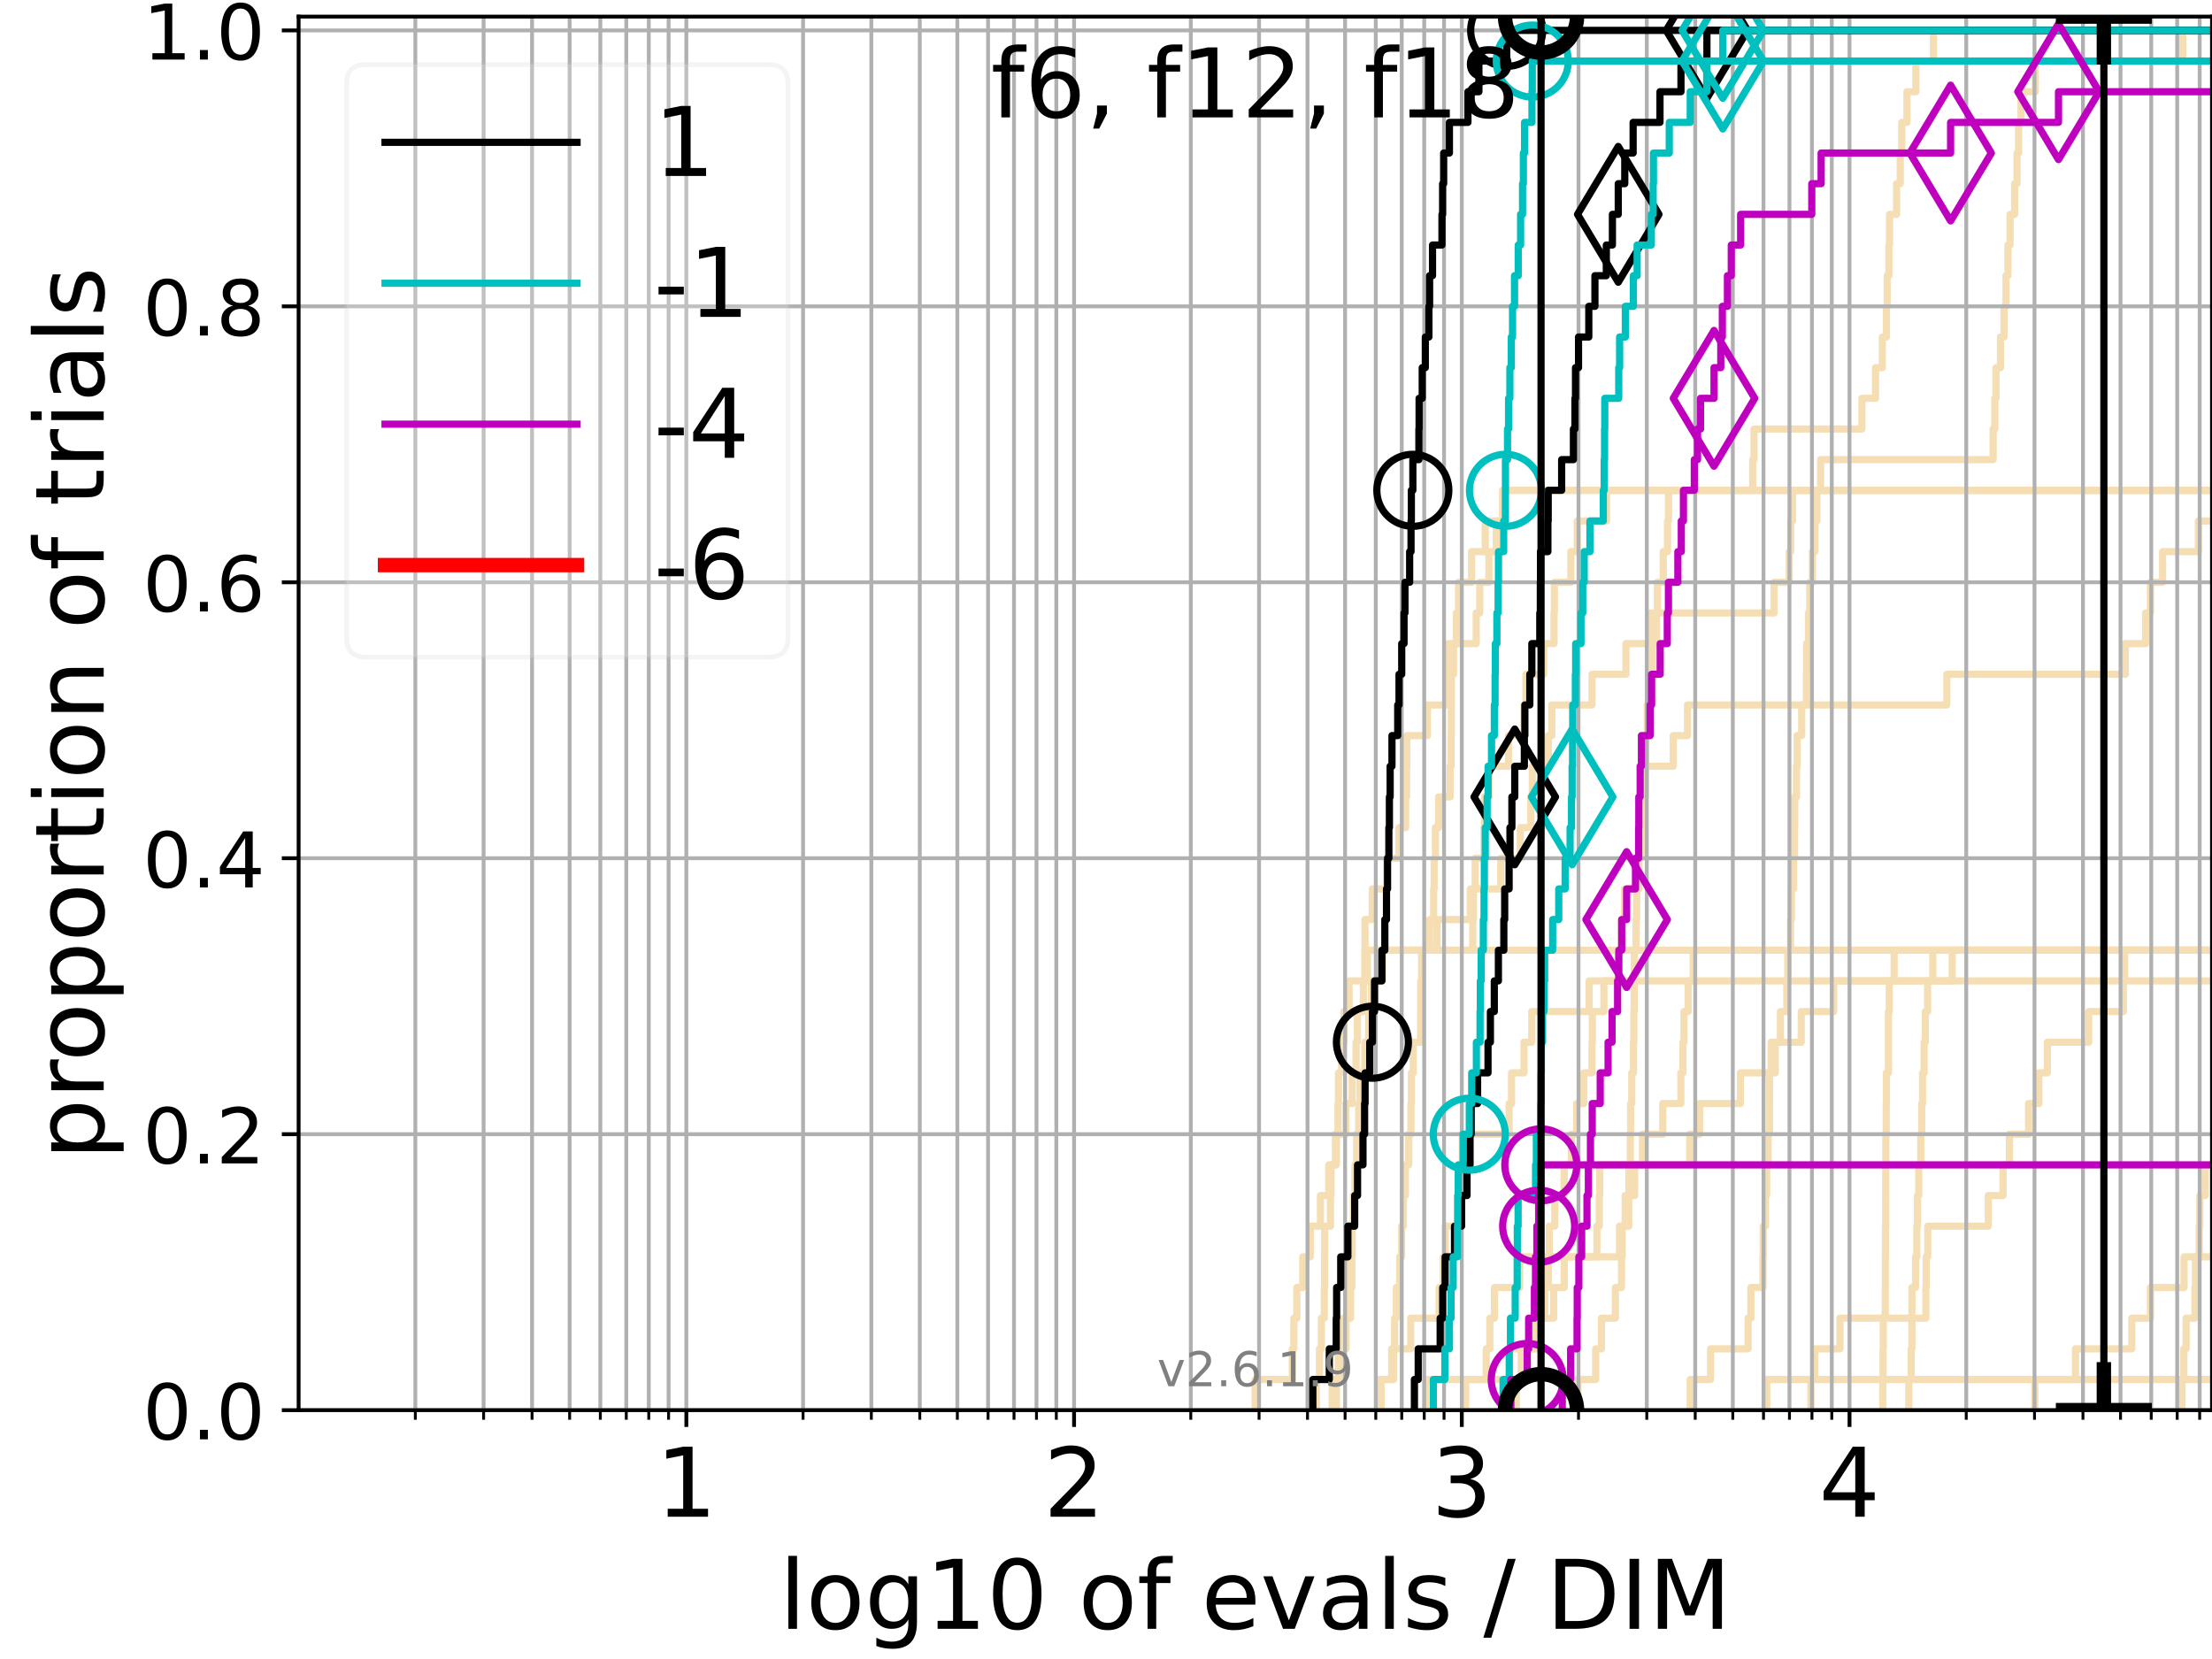 <?xml version="1.0" encoding="utf-8" standalone="no"?>
<!DOCTYPE svg PUBLIC "-//W3C//DTD SVG 1.1//EN"
  "http://www.w3.org/Graphics/SVG/1.1/DTD/svg11.dtd">
<!-- Created with matplotlib (https://matplotlib.org/) -->
<svg height="345.6pt" version="1.1" viewBox="0 0 460.8 345.6" width="460.8pt" xmlns="http://www.w3.org/2000/svg" xmlns:xlink="http://www.w3.org/1999/xlink">
 <defs>
  <style type="text/css">*{stroke-linecap:butt;stroke-linejoin:round;}</style>
 </defs>
 <g id="figure_1">
  <g id="patch_1">
   <path d="M 0 345.6 
L 460.8 345.6 
L 460.8 0 
L 0 0 
z
" style="fill:#ffffff;"/>
  </g>
  <g id="axes_1">
   <g id="patch_2">
    <path d="M 62.208 293.76 
L 460.8 293.76 
L 460.8 3.456 
L 62.208 3.456 
z
" style="fill:#ffffff;"/>
   </g>
   <g id="line2d_1"/>
   <g id="line2d_2"/>
   <g id="line2d_3">
    <path clip-path="url(#p0d94d3a71f)" d="M 274.222 293.76 
L 274.222 287.373 
L 274.873 287.373 
L 274.873 280.985 
L 275.267 280.985 
L 275.267 274.598 
L 275.876 274.598 
L 275.876 268.211 
L 275.935 268.211 
L 275.935 261.823 
L 275.959 261.823 
L 275.959 255.436 
L 277.161 255.436 
L 277.161 249.049 
L 277.28 249.049 
L 277.28 242.661 
L 278.187 242.661 
L 278.187 236.274 
L 278.733 236.274 
L 278.733 229.887 
L 278.831 229.887 
L 278.831 223.499 
L 279.485 223.499 
L 279.485 217.112 
L 279.965 217.112 
L 279.965 210.725 
L 281.04 210.725 
L 281.04 204.337 
L 284.856 204.337 
L 284.856 197.95 
L 284.856 197.95 
L 284.856 197.95 
L 460.8 197.95 
" style="fill:none;stroke:#f5deb3;stroke-linecap:square;stroke-width:1.5;"/>
   </g>
   <g id="line2d_4">
    <path clip-path="url(#p0d94d3a71f)" d="M 297.028 293.76 
L 297.028 287.373 
L 314.418 287.373 
L 314.418 280.985 
L 319.583 280.985 
L 319.583 274.598 
L 323.663 274.598 
L 323.663 268.211 
L 325.859 268.211 
L 325.859 261.823 
L 332.669 261.823 
L 332.669 255.436 
L 333.161 255.436 
L 333.161 249.049 
L 333.259 249.049 
L 333.259 242.661 
L 342.169 242.661 
L 342.169 236.274 
L 346.385 236.274 
L 346.385 229.887 
L 350.15 229.887 
L 350.15 223.499 
L 350.573 223.499 
L 350.573 217.112 
L 350.808 217.112 
L 350.808 210.725 
L 351.674 210.725 
L 351.674 204.337 
L 352.729 204.337 
L 352.729 197.95 
L 352.729 197.95 
L 352.729 197.95 
L 460.8 197.95 
" style="fill:none;stroke:#f5deb3;stroke-linecap:square;stroke-width:1.5;"/>
   </g>
   <g id="line2d_5"/>
   <g id="line2d_6"/>
   <g id="line2d_7">
    <path clip-path="url(#p0d94d3a71f)" d="M 278.394 293.76 
L 278.394 287.373 
L 278.784 287.373 
L 278.784 280.985 
L 280.418 280.985 
L 280.418 274.598 
L 280.92 274.598 
L 280.92 268.211 
L 281.201 268.211 
L 281.201 261.823 
L 281.442 261.823 
L 281.442 255.436 
L 282.056 255.436 
L 282.056 249.049 
L 282.351 249.049 
L 282.351 242.661 
L 282.611 242.661 
L 282.611 236.274 
L 283.526 236.274 
L 283.526 229.887 
L 283.577 229.887 
L 283.577 223.499 
L 284.333 223.499 
L 284.333 217.112 
L 285.589 217.112 
L 285.589 210.725 
L 285.727 210.725 
L 285.727 204.337 
L 287.372 204.337 
L 287.372 197.95 
L 306.799 197.95 
L 306.799 191.563 
L 306.946 191.563 
L 306.946 185.175 
L 312.647 185.175 
L 312.647 178.788 
L 316.714 178.788 
L 316.714 172.401 
L 318.902 172.401 
L 318.902 166.013 
L 319.209 166.013 
L 319.209 159.626 
L 322.545 159.626 
L 322.545 153.239 
L 323.277 153.239 
L 323.277 146.851 
L 331.644 146.851 
L 331.644 140.464 
L 338.717 140.464 
L 338.717 134.077 
L 343.734 134.077 
L 343.734 127.69 
L 369.565 127.69 
L 369.565 121.302 
L 372.731 121.302 
L 372.731 114.915 
L 373.042 114.915 
L 373.042 108.528 
L 373.411 108.528 
L 373.411 102.14 
L 373.411 102.14 
L 373.411 102.14 
L 460.8 102.14 
" style="fill:none;stroke:#f5deb3;stroke-linecap:square;stroke-width:1.5;"/>
   </g>
   <g id="line2d_8">
    <path clip-path="url(#p0d94d3a71f)" d="M 392.212 293.76 
L 392.212 287.373 
L 392.275 287.373 
L 392.275 280.985 
L 392.323 280.985 
L 392.323 274.598 
L 392.733 274.598 
L 392.733 268.211 
L 392.746 268.211 
L 392.746 261.823 
L 392.774 261.823 
L 392.774 255.436 
L 392.833 255.436 
L 392.833 249.049 
L 392.835 249.049 
L 392.835 242.661 
L 392.852 242.661 
L 392.852 236.274 
L 392.936 236.274 
L 392.936 229.887 
L 392.982 229.887 
L 392.982 223.499 
L 393.398 223.499 
L 393.398 217.112 
L 393.4 217.112 
L 393.4 210.725 
L 393.566 210.725 
L 393.566 204.337 
L 394.585 204.337 
L 394.585 197.95 
L 394.585 197.95 
L 394.585 197.95 
L 460.8 197.95 
" style="fill:none;stroke:#f5deb3;stroke-linecap:square;stroke-width:1.5;"/>
   </g>
   <g id="line2d_9">
    <path clip-path="url(#p0d94d3a71f)" d="M 277.523 293.76 
L 277.523 287.373 
L 279.585 287.373 
L 279.585 280.985 
L 279.71 280.985 
L 279.71 274.598 
L 281.357 274.598 
L 281.357 268.211 
L 281.601 268.211 
L 281.601 261.823 
L 281.671 261.823 
L 281.671 255.436 
L 281.92 255.436 
L 281.92 249.049 
L 282.272 249.049 
L 282.272 242.661 
L 282.901 242.661 
L 282.901 236.274 
L 283.031 236.274 
L 283.031 229.887 
L 283.33 229.887 
L 283.33 223.499 
L 284.761 223.499 
L 284.761 217.112 
L 285.116 217.112 
L 285.116 210.725 
L 286.002 210.725 
L 286.002 204.337 
L 287.987 204.337 
L 287.987 197.95 
L 299.338 197.95 
L 299.338 191.563 
L 306.296 191.563 
L 306.296 185.175 
L 307.308 185.175 
L 307.308 178.788 
L 309.155 178.788 
L 309.155 172.401 
L 309.23 172.401 
L 309.23 166.013 
L 310.18 166.013 
L 310.18 159.626 
L 314.243 159.626 
L 314.243 153.239 
L 317.487 153.239 
L 317.487 146.851 
L 317.874 146.851 
L 317.874 140.464 
L 321.577 140.464 
L 321.577 134.077 
L 323.734 134.077 
L 323.734 127.69 
L 323.802 127.69 
L 323.802 121.302 
L 327.235 121.302 
L 327.235 114.915 
L 328.565 114.915 
L 328.565 108.528 
L 334.667 108.528 
L 334.667 102.14 
L 365.118 102.14 
L 365.118 95.753 
L 365.397 95.753 
L 365.397 89.366 
L 387.868 89.366 
L 387.868 82.978 
L 390.712 82.978 
L 390.712 76.591 
L 392.126 76.591 
L 392.126 70.204 
L 392.982 70.204 
L 392.982 63.816 
L 393.133 63.816 
L 393.133 57.429 
L 393.487 57.429 
L 393.487 51.042 
L 393.62 51.042 
L 393.62 44.654 
L 395.093 44.654 
L 395.093 38.267 
L 395.849 38.267 
L 395.849 31.88 
L 396.173 31.88 
L 396.173 25.492 
L 397.258 25.492 
L 397.258 19.105 
L 399.119 19.105 
L 399.119 12.718 
L 402.777 12.718 
L 402.777 6.33 
L 402.777 6.33 
L 402.777 6.33 
L 460.8 6.33 
" style="fill:none;stroke:#f5deb3;stroke-linecap:square;stroke-width:1.5;"/>
   </g>
   <g id="line2d_10">
    <path clip-path="url(#p0d94d3a71f)" d="M 454.548 293.76 
L 454.548 287.373 
L 454.921 287.373 
L 454.921 280.985 
L 455.411 280.985 
L 455.411 274.598 
L 457.238 274.598 
L 457.238 268.211 
L 457.353 268.211 
L 457.353 261.823 
L 458.136 261.823 
L 458.136 255.436 
L 458.254 255.436 
L 458.254 249.049 
L 459.392 249.049 
L 459.392 242.661 
L 461.8 242.661 
" style="fill:none;stroke:#f5deb3;stroke-linecap:square;stroke-width:1.5;"/>
   </g>
   <g id="line2d_11">
    <path clip-path="url(#p0d94d3a71f)" d="M 287.114 293.76 
L 287.114 287.373 
L 289.912 287.373 
L 289.912 280.985 
L 293.869 280.985 
L 293.869 274.598 
L 299.791 274.598 
L 299.791 268.211 
L 300.643 268.211 
L 300.643 261.823 
L 301.087 261.823 
L 301.087 255.436 
L 304.081 255.436 
L 304.081 249.049 
L 304.127 249.049 
L 304.127 242.661 
L 304.622 242.661 
L 304.622 236.274 
L 314.386 236.274 
L 314.386 229.887 
L 314.883 229.887 
L 314.883 223.499 
L 317.481 223.499 
L 317.481 217.112 
L 319.085 217.112 
L 319.085 210.725 
L 331.048 210.725 
L 331.048 204.337 
L 406.682 204.337 
L 406.682 197.95 
L 406.682 197.95 
L 406.682 197.95 
L 460.8 197.95 
" style="fill:none;stroke:#f5deb3;stroke-linecap:square;stroke-width:1.5;"/>
   </g>
   <g id="line2d_12">
    <path clip-path="url(#p0d94d3a71f)" d="M 368.045 293.76 
L 368.045 287.373 
L 368.045 287.373 
L 368.045 287.373 
L 460.8 287.373 
" style="fill:none;stroke:#f5deb3;stroke-linecap:square;stroke-width:1.5;"/>
   </g>
   <g id="line2d_13"/>
   <g id="line2d_14"/>
   <g id="line2d_15"/>
   <g id="line2d_16">
    <path clip-path="url(#p0d94d3a71f)" d="M 377.244 293.76 
L 377.244 287.373 
L 378.021 287.373 
L 378.021 280.985 
L 383.301 280.985 
L 383.301 274.598 
L 401.187 274.598 
L 401.187 268.211 
L 401.268 268.211 
L 401.268 261.823 
L 401.591 261.823 
L 401.591 255.436 
L 414.195 255.436 
L 414.195 249.049 
L 417.273 249.049 
L 417.273 242.661 
L 418.6 242.661 
L 418.6 236.274 
L 422.589 236.274 
L 422.589 229.887 
L 424.721 229.887 
L 424.721 223.499 
L 426.507 223.499 
L 426.507 217.112 
L 435.1 217.112 
L 435.1 210.725 
L 442.334 210.725 
L 442.334 204.337 
L 442.611 204.337 
L 442.611 197.95 
L 442.611 197.95 
L 442.611 197.95 
L 460.8 197.95 
" style="fill:none;stroke:#f5deb3;stroke-linecap:square;stroke-width:1.5;"/>
   </g>
   <g id="line2d_17"/>
   <g id="line2d_18">
    <path clip-path="url(#p0d94d3a71f)" d="M 261.47 293.76 
L 261.47 287.373 
L 269.213 287.373 
L 269.213 280.985 
L 269.533 280.985 
L 269.533 274.598 
L 270.151 274.598 
L 270.151 268.211 
L 271.381 268.211 
L 271.381 261.823 
L 272.947 261.823 
L 272.947 255.436 
L 275.073 255.436 
L 275.073 249.049 
L 276.812 249.049 
L 276.812 242.661 
L 278.387 242.661 
L 278.387 236.274 
L 280.366 236.274 
L 280.366 229.887 
L 281.678 229.887 
L 281.678 223.499 
L 282.486 223.499 
L 282.486 217.112 
L 282.764 217.112 
L 282.764 210.725 
L 284.017 210.725 
L 284.017 204.337 
L 284.305 204.337 
L 284.305 197.95 
L 284.358 197.95 
L 284.358 191.563 
L 285.868 191.563 
L 285.868 185.175 
L 288.85 185.175 
L 288.85 178.788 
L 291.447 178.788 
L 291.447 172.401 
L 292.81 172.401 
L 292.81 166.013 
L 293.015 166.013 
L 293.015 159.626 
L 293.061 159.626 
L 293.061 153.239 
L 297.354 153.239 
L 297.354 146.851 
L 301.378 146.851 
L 301.378 140.464 
L 301.628 140.464 
L 301.628 134.077 
L 303.385 134.077 
L 303.385 127.69 
L 303.848 127.69 
L 303.848 121.302 
L 306.556 121.302 
L 306.556 114.915 
L 309.4 114.915 
L 309.4 108.528 
L 313.211 108.528 
L 313.211 102.14 
L 313.211 102.14 
L 313.211 102.14 
L 460.8 102.14 
" style="fill:none;stroke:#f5deb3;stroke-linecap:square;stroke-width:1.5;"/>
   </g>
   <g id="line2d_19"/>
   <g id="line2d_20"/>
   <g id="line2d_21"/>
   <g id="line2d_22">
    <path clip-path="url(#p0d94d3a71f)" d="M 305.327 293.76 
L 305.327 287.373 
L 309.612 287.373 
L 309.612 280.985 
L 310.362 280.985 
L 310.362 274.598 
L 311.331 274.598 
L 311.331 268.211 
L 316.595 268.211 
L 316.595 261.823 
L 337.382 261.823 
L 337.382 255.436 
L 339.3 255.436 
L 339.3 249.049 
L 340.528 249.049 
L 340.528 242.661 
L 352.013 242.661 
L 352.013 236.274 
L 354.052 236.274 
L 354.052 229.887 
L 362.555 229.887 
L 362.555 223.499 
L 369.831 223.499 
L 369.831 217.112 
L 375.227 217.112 
L 375.227 210.725 
L 381.995 210.725 
L 381.995 204.337 
L 381.995 204.337 
L 381.995 204.337 
L 460.8 204.337 
" style="fill:none;stroke:#f5deb3;stroke-linecap:square;stroke-width:1.5;"/>
   </g>
   <g id="line2d_23">
    <path clip-path="url(#p0d94d3a71f)" d="M 423.881 293.76 
L 423.881 287.373 
L 432.36 287.373 
L 432.36 280.985 
L 444.091 280.985 
L 444.091 274.598 
L 447.982 274.598 
L 447.982 268.211 
L 454.978 268.211 
L 454.978 261.823 
L 454.978 261.823 
L 454.978 261.823 
L 460.8 261.823 
" style="fill:none;stroke:#f5deb3;stroke-linecap:square;stroke-width:1.5;"/>
   </g>
   <g id="line2d_24">
    <path clip-path="url(#p0d94d3a71f)" d="M 352.095 293.76 
L 352.095 287.373 
L 356.341 287.373 
L 356.341 280.985 
L 364.166 280.985 
L 364.166 274.598 
L 364.743 274.598 
L 364.743 268.211 
L 367.251 268.211 
L 367.251 261.823 
L 367.304 261.823 
L 367.304 255.436 
L 367.78 255.436 
L 367.78 249.049 
L 368.011 249.049 
L 368.011 242.661 
L 368.326 242.661 
L 368.326 236.274 
L 368.621 236.274 
L 368.621 229.887 
L 368.631 229.887 
L 368.631 223.499 
L 368.964 223.499 
L 368.964 217.112 
L 370.891 217.112 
L 370.891 210.725 
L 372.228 210.725 
L 372.228 204.337 
L 372.427 204.337 
L 372.427 197.95 
L 372.996 197.95 
L 372.996 191.563 
L 373.176 191.563 
L 373.176 185.175 
L 373.629 185.175 
L 373.629 178.788 
L 373.841 178.788 
L 373.841 172.401 
L 373.881 172.401 
L 373.881 166.013 
L 374.239 166.013 
L 374.239 159.626 
L 374.383 159.626 
L 374.383 153.239 
L 375.325 153.239 
L 375.325 146.851 
L 376.3 146.851 
L 376.3 140.464 
L 376.353 140.464 
L 376.353 134.077 
L 376.748 134.077 
L 376.748 127.69 
L 377.005 127.69 
L 377.005 121.302 
L 377.563 121.302 
L 377.563 114.915 
L 378.058 114.915 
L 378.058 108.528 
L 378.485 108.528 
L 378.485 102.14 
L 379.262 102.14 
L 379.262 95.753 
L 415.201 95.753 
L 415.201 89.366 
L 415.561 89.366 
L 415.561 82.978 
L 415.804 82.978 
L 415.804 76.591 
L 416.735 76.591 
L 416.735 70.204 
L 417.477 70.204 
L 417.477 63.816 
L 417.881 63.816 
L 417.881 57.429 
L 418.283 57.429 
L 418.283 51.042 
L 418.734 51.042 
L 418.734 44.654 
L 419.681 44.654 
L 419.681 38.267 
L 420.179 38.267 
L 420.179 31.88 
L 420.514 31.88 
L 420.514 25.492 
L 421.019 25.492 
L 421.019 19.105 
L 424 19.105 
L 424 12.718 
L 454.706 12.718 
L 454.706 6.33 
L 454.706 6.33 
L 454.706 6.33 
L 460.8 6.33 
" style="fill:none;stroke:#f5deb3;stroke-linecap:square;stroke-width:1.5;"/>
   </g>
   <g id="line2d_25">
    <path clip-path="url(#p0d94d3a71f)" d="M 397.64 293.76 
L 397.64 287.373 
L 398.133 287.373 
L 398.133 280.985 
L 398.291 280.985 
L 398.291 274.598 
L 398.292 274.598 
L 398.292 268.211 
L 399.049 268.211 
L 399.049 261.823 
L 399.308 261.823 
L 399.308 255.436 
L 399.448 255.436 
L 399.448 249.049 
L 399.706 249.049 
L 399.706 242.661 
L 400.134 242.661 
L 400.134 236.274 
L 400.329 236.274 
L 400.329 229.887 
L 400.496 229.887 
L 400.496 223.499 
L 400.831 223.499 
L 400.831 217.112 
L 401.078 217.112 
L 401.078 210.725 
L 401.556 210.725 
L 401.556 204.337 
L 402.645 204.337 
L 402.645 197.95 
L 402.645 197.95 
L 402.645 197.95 
L 460.8 197.95 
" style="fill:none;stroke:#f5deb3;stroke-linecap:square;stroke-width:1.5;"/>
   </g>
   <g id="line2d_26">
    <path clip-path="url(#p0d94d3a71f)" d="M 315.878 293.76 
L 315.878 287.373 
L 316.908 287.373 
L 316.908 280.985 
L 320.492 280.985 
L 320.492 274.598 
L 321.798 274.598 
L 321.798 268.211 
L 322.569 268.211 
L 322.569 261.823 
L 322.743 261.823 
L 322.743 255.436 
L 323.882 255.436 
L 323.882 249.049 
L 325.846 249.049 
L 325.846 242.661 
L 327.341 242.661 
L 327.341 236.274 
L 328.443 236.274 
L 328.443 229.887 
L 329.933 229.887 
L 329.933 223.499 
L 331.64 223.499 
L 331.64 217.112 
L 331.718 217.112 
L 331.718 210.725 
L 334.121 210.725 
L 334.121 204.337 
L 337.093 204.337 
L 337.093 197.95 
L 337.762 197.95 
L 337.762 191.563 
L 338.415 191.563 
L 338.415 185.175 
L 340.884 185.175 
L 340.884 178.788 
L 341.621 178.788 
L 341.621 172.401 
L 341.977 172.401 
L 341.977 166.013 
L 342.779 166.013 
L 342.779 159.626 
L 348.574 159.626 
L 348.574 153.239 
L 351.54 153.239 
L 351.54 146.851 
L 405.564 146.851 
L 405.564 140.464 
L 442.731 140.464 
L 442.731 134.077 
L 446.974 134.077 
L 446.974 127.69 
L 447.979 127.69 
L 447.979 121.302 
L 450.506 121.302 
L 450.506 114.915 
L 457.966 114.915 
L 457.966 108.528 
L 457.966 108.528 
L 457.966 108.528 
L 460.8 108.528 
" style="fill:none;stroke:#f5deb3;stroke-linecap:square;stroke-width:1.5;"/>
   </g>
   <g id="line2d_27">
    <path clip-path="url(#p0d94d3a71f)" d="M 287.702 293.76 
L 287.702 287.373 
L 290.314 287.373 
L 290.314 280.985 
L 290.526 280.985 
L 290.526 274.598 
L 290.885 274.598 
L 290.885 268.211 
L 291.587 268.211 
L 291.587 261.823 
L 291.98 261.823 
L 291.98 255.436 
L 292.342 255.436 
L 292.342 249.049 
L 292.768 249.049 
L 292.768 242.661 
L 293.46 242.661 
L 293.46 236.274 
L 293.924 236.274 
L 293.924 229.887 
L 294.023 229.887 
L 294.023 223.499 
L 294.402 223.499 
L 294.402 217.112 
L 295.929 217.112 
L 295.929 210.725 
L 295.965 210.725 
L 295.965 204.337 
L 296.146 204.337 
L 296.146 197.95 
L 297.813 197.95 
L 297.813 191.563 
L 298.653 191.563 
L 298.653 185.175 
L 298.76 185.175 
L 298.76 178.788 
L 299.028 178.788 
L 299.028 172.401 
L 299.688 172.401 
L 299.688 166.013 
L 302.079 166.013 
L 302.079 159.626 
L 302.291 159.626 
L 302.291 153.239 
L 302.33 153.239 
L 302.33 146.851 
L 302.352 146.851 
L 302.352 140.464 
L 302.799 140.464 
L 302.799 134.077 
L 307.523 134.077 
L 307.523 127.69 
L 308.259 127.69 
L 308.259 121.302 
L 310.166 121.302 
L 310.166 114.915 
L 311.724 114.915 
L 311.724 108.528 
L 313.018 108.528 
L 313.018 102.14 
L 313.018 102.14 
L 313.018 102.14 
L 460.8 102.14 
" style="fill:none;stroke:#f5deb3;stroke-linecap:square;stroke-width:1.5;"/>
   </g>
   <g id="line2d_28">
    <path clip-path="url(#p0d94d3a71f)" d="M 328.721 293.76 
L 328.721 287.373 
L 332.413 287.373 
L 332.413 280.985 
L 333.614 280.985 
L 333.614 274.598 
L 336.513 274.598 
L 336.513 268.211 
L 337.785 268.211 
L 337.785 261.823 
L 337.922 261.823 
L 337.922 255.436 
L 338.55 255.436 
L 338.55 249.049 
L 339.352 249.049 
L 339.352 242.661 
L 339.619 242.661 
L 339.619 236.274 
L 339.691 236.274 
L 339.691 229.887 
L 339.924 229.887 
L 339.924 223.499 
L 340.286 223.499 
L 340.286 217.112 
L 340.359 217.112 
L 340.359 210.725 
L 340.427 210.725 
L 340.427 204.337 
L 340.468 204.337 
L 340.468 197.95 
L 340.814 197.95 
L 340.814 191.563 
L 340.945 191.563 
L 340.945 185.175 
L 341.431 185.175 
L 341.431 178.788 
L 341.95 178.788 
L 341.95 172.401 
L 342.292 172.401 
L 342.292 166.013 
L 342.345 166.013 
L 342.345 159.626 
L 342.85 159.626 
L 342.85 153.239 
L 343.154 153.239 
L 343.154 146.851 
L 344.018 146.851 
L 344.018 140.464 
L 344.199 140.464 
L 344.199 134.077 
L 345.079 134.077 
L 345.079 127.69 
L 345.266 127.69 
L 345.266 121.302 
L 346.485 121.302 
L 346.485 114.915 
L 347.372 114.915 
L 347.372 108.528 
L 347.587 108.528 
L 347.587 102.14 
L 461.8 102.14 
" style="fill:none;stroke:#f5deb3;stroke-linecap:square;stroke-width:1.5;"/>
   </g>
   <g id="line2d_29"/>
   <g id="line2d_30"/>
   <g id="matplotlib.axis_1">
    <g id="xtick_1">
     <g id="line2d_31">
      <path clip-path="url(#p0d94d3a71f)" d="M 142.978 293.76 
L 142.978 3.456 
" style="fill:none;stroke:#b0b0b0;stroke-linecap:square;stroke-width:0.8;"/>
     </g>
     <g id="line2d_32">
      <defs>
       <path d="M 0 0 
L 0 3.5 
" id="m357b94f1ed" style="stroke:#000000;stroke-width:0.8;"/>
      </defs>
      <g>
       <use style="stroke:#000000;stroke-width:0.8;" x="142.978" xlink:href="#m357b94f1ed" y="293.76"/>
      </g>
     </g>
     <g id="text_1">
      <!-- 1 -->
      <g transform="translate(136.616 315.957)scale(0.2 -0.2)">
       <defs>
        <path d="M 12.406 8.297 
L 28.516 8.297 
L 28.516 63.922 
L 10.984 60.406 
L 10.984 69.391 
L 28.422 72.906 
L 38.281 72.906 
L 38.281 8.297 
L 54.391 8.297 
L 54.391 0 
L 12.406 0 
z
" id="DejaVuSans-49"/>
       </defs>
       <use xlink:href="#DejaVuSans-49"/>
      </g>
     </g>
    </g>
    <g id="xtick_2">
     <g id="line2d_33">
      <path clip-path="url(#p0d94d3a71f)" d="M 223.749 293.76 
L 223.749 3.456 
" style="fill:none;stroke:#b0b0b0;stroke-linecap:square;stroke-width:0.8;"/>
     </g>
     <g id="line2d_34">
      <g>
       <use style="stroke:#000000;stroke-width:0.8;" x="223.749" xlink:href="#m357b94f1ed" y="293.76"/>
      </g>
     </g>
     <g id="text_2">
      <!-- 2 -->
      <g transform="translate(217.386 315.957)scale(0.2 -0.2)">
       <defs>
        <path d="M 19.188 8.297 
L 53.609 8.297 
L 53.609 0 
L 7.328 0 
L 7.328 8.297 
Q 12.938 14.109 22.625 23.891 
Q 32.328 33.688 34.812 36.531 
Q 39.547 41.844 41.422 45.531 
Q 43.312 49.219 43.312 52.781 
Q 43.312 58.594 39.234 62.25 
Q 35.156 65.922 28.609 65.922 
Q 23.969 65.922 18.812 64.312 
Q 13.672 62.703 7.812 59.422 
L 7.812 69.391 
Q 13.766 71.781 18.938 73 
Q 24.125 74.219 28.422 74.219 
Q 39.75 74.219 46.484 68.547 
Q 53.219 62.891 53.219 53.422 
Q 53.219 48.922 51.531 44.891 
Q 49.859 40.875 45.406 35.406 
Q 44.188 33.984 37.641 27.219 
Q 31.109 20.453 19.188 8.297 
z
" id="DejaVuSans-50"/>
       </defs>
       <use xlink:href="#DejaVuSans-50"/>
      </g>
     </g>
    </g>
    <g id="xtick_3">
     <g id="line2d_35">
      <path clip-path="url(#p0d94d3a71f)" d="M 304.519 293.76 
L 304.519 3.456 
" style="fill:none;stroke:#b0b0b0;stroke-linecap:square;stroke-width:0.8;"/>
     </g>
     <g id="line2d_36">
      <g>
       <use style="stroke:#000000;stroke-width:0.8;" x="304.519" xlink:href="#m357b94f1ed" y="293.76"/>
      </g>
     </g>
     <g id="text_3">
      <!-- 3 -->
      <g transform="translate(298.157 315.957)scale(0.2 -0.2)">
       <defs>
        <path d="M 40.578 39.312 
Q 47.656 37.797 51.625 33 
Q 55.609 28.219 55.609 21.188 
Q 55.609 10.406 48.188 4.484 
Q 40.766 -1.422 27.094 -1.422 
Q 22.516 -1.422 17.656 -0.516 
Q 12.797 0.391 7.625 2.203 
L 7.625 11.719 
Q 11.719 9.328 16.594 8.109 
Q 21.484 6.891 26.812 6.891 
Q 36.078 6.891 40.938 10.547 
Q 45.797 14.203 45.797 21.188 
Q 45.797 27.641 41.281 31.266 
Q 36.766 34.906 28.719 34.906 
L 20.219 34.906 
L 20.219 43.016 
L 29.109 43.016 
Q 36.375 43.016 40.234 45.922 
Q 44.094 48.828 44.094 54.297 
Q 44.094 59.906 40.109 62.906 
Q 36.141 65.922 28.719 65.922 
Q 24.656 65.922 20.016 65.031 
Q 15.375 64.156 9.812 62.312 
L 9.812 71.094 
Q 15.438 72.656 20.344 73.438 
Q 25.25 74.219 29.594 74.219 
Q 40.828 74.219 47.359 69.109 
Q 53.906 64.016 53.906 55.328 
Q 53.906 49.266 50.438 45.094 
Q 46.969 40.922 40.578 39.312 
z
" id="DejaVuSans-51"/>
       </defs>
       <use xlink:href="#DejaVuSans-51"/>
      </g>
     </g>
    </g>
    <g id="xtick_4">
     <g id="line2d_37">
      <path clip-path="url(#p0d94d3a71f)" d="M 385.289 293.76 
L 385.289 3.456 
" style="fill:none;stroke:#b0b0b0;stroke-linecap:square;stroke-width:0.8;"/>
     </g>
     <g id="line2d_38">
      <g>
       <use style="stroke:#000000;stroke-width:0.8;" x="385.289" xlink:href="#m357b94f1ed" y="293.76"/>
      </g>
     </g>
     <g id="text_4">
      <!-- 4 -->
      <g transform="translate(378.927 315.957)scale(0.2 -0.2)">
       <defs>
        <path d="M 37.797 64.312 
L 12.891 25.391 
L 37.797 25.391 
z
M 35.203 72.906 
L 47.609 72.906 
L 47.609 25.391 
L 58.016 25.391 
L 58.016 17.188 
L 47.609 17.188 
L 47.609 0 
L 37.797 0 
L 37.797 17.188 
L 4.891 17.188 
L 4.891 26.703 
z
" id="DejaVuSans-52"/>
       </defs>
       <use xlink:href="#DejaVuSans-52"/>
      </g>
     </g>
    </g>
    <g id="xtick_5">
     <g id="line2d_39">
      <path clip-path="url(#p0d94d3a71f)" d="M 86.522 293.76 
L 86.522 3.456 
" style="fill:none;stroke:#b0b0b0;stroke-linecap:square;stroke-width:0.8;"/>
     </g>
     <g id="line2d_40">
      <defs>
       <path d="M 0 0 
L 0 2 
" id="m0ffa7c7f06" style="stroke:#000000;stroke-width:0.6;"/>
      </defs>
      <g>
       <use style="stroke:#000000;stroke-width:0.6;" x="86.522" xlink:href="#m0ffa7c7f06" y="293.76"/>
      </g>
     </g>
    </g>
    <g id="xtick_6">
     <g id="line2d_41">
      <path clip-path="url(#p0d94d3a71f)" d="M 100.745 293.76 
L 100.745 3.456 
" style="fill:none;stroke:#b0b0b0;stroke-linecap:square;stroke-width:0.8;"/>
     </g>
     <g id="line2d_42">
      <g>
       <use style="stroke:#000000;stroke-width:0.6;" x="100.745" xlink:href="#m0ffa7c7f06" y="293.76"/>
      </g>
     </g>
    </g>
    <g id="xtick_7">
     <g id="line2d_43">
      <path clip-path="url(#p0d94d3a71f)" d="M 110.837 293.76 
L 110.837 3.456 
" style="fill:none;stroke:#b0b0b0;stroke-linecap:square;stroke-width:0.8;"/>
     </g>
     <g id="line2d_44">
      <g>
       <use style="stroke:#000000;stroke-width:0.6;" x="110.837" xlink:href="#m0ffa7c7f06" y="293.76"/>
      </g>
     </g>
    </g>
    <g id="xtick_8">
     <g id="line2d_45">
      <path clip-path="url(#p0d94d3a71f)" d="M 118.664 293.76 
L 118.664 3.456 
" style="fill:none;stroke:#b0b0b0;stroke-linecap:square;stroke-width:0.8;"/>
     </g>
     <g id="line2d_46">
      <g>
       <use style="stroke:#000000;stroke-width:0.6;" x="118.664" xlink:href="#m0ffa7c7f06" y="293.76"/>
      </g>
     </g>
    </g>
    <g id="xtick_9">
     <g id="line2d_47">
      <path clip-path="url(#p0d94d3a71f)" d="M 125.06 293.76 
L 125.06 3.456 
" style="fill:none;stroke:#b0b0b0;stroke-linecap:square;stroke-width:0.8;"/>
     </g>
     <g id="line2d_48">
      <g>
       <use style="stroke:#000000;stroke-width:0.6;" x="125.06" xlink:href="#m0ffa7c7f06" y="293.76"/>
      </g>
     </g>
    </g>
    <g id="xtick_10">
     <g id="line2d_49">
      <path clip-path="url(#p0d94d3a71f)" d="M 130.467 293.76 
L 130.467 3.456 
" style="fill:none;stroke:#b0b0b0;stroke-linecap:square;stroke-width:0.8;"/>
     </g>
     <g id="line2d_50">
      <g>
       <use style="stroke:#000000;stroke-width:0.6;" x="130.467" xlink:href="#m0ffa7c7f06" y="293.76"/>
      </g>
     </g>
    </g>
    <g id="xtick_11">
     <g id="line2d_51">
      <path clip-path="url(#p0d94d3a71f)" d="M 135.151 293.76 
L 135.151 3.456 
" style="fill:none;stroke:#b0b0b0;stroke-linecap:square;stroke-width:0.8;"/>
     </g>
     <g id="line2d_52">
      <g>
       <use style="stroke:#000000;stroke-width:0.6;" x="135.151" xlink:href="#m0ffa7c7f06" y="293.76"/>
      </g>
     </g>
    </g>
    <g id="xtick_12">
     <g id="line2d_53">
      <path clip-path="url(#p0d94d3a71f)" d="M 139.282 293.76 
L 139.282 3.456 
" style="fill:none;stroke:#b0b0b0;stroke-linecap:square;stroke-width:0.8;"/>
     </g>
     <g id="line2d_54">
      <g>
       <use style="stroke:#000000;stroke-width:0.6;" x="139.282" xlink:href="#m0ffa7c7f06" y="293.76"/>
      </g>
     </g>
    </g>
    <g id="xtick_13">
     <g id="line2d_55">
      <path clip-path="url(#p0d94d3a71f)" d="M 167.293 293.76 
L 167.293 3.456 
" style="fill:none;stroke:#b0b0b0;stroke-linecap:square;stroke-width:0.8;"/>
     </g>
     <g id="line2d_56">
      <g>
       <use style="stroke:#000000;stroke-width:0.6;" x="167.293" xlink:href="#m0ffa7c7f06" y="293.76"/>
      </g>
     </g>
    </g>
    <g id="xtick_14">
     <g id="line2d_57">
      <path clip-path="url(#p0d94d3a71f)" d="M 181.516 293.76 
L 181.516 3.456 
" style="fill:none;stroke:#b0b0b0;stroke-linecap:square;stroke-width:0.8;"/>
     </g>
     <g id="line2d_58">
      <g>
       <use style="stroke:#000000;stroke-width:0.6;" x="181.516" xlink:href="#m0ffa7c7f06" y="293.76"/>
      </g>
     </g>
    </g>
    <g id="xtick_15">
     <g id="line2d_59">
      <path clip-path="url(#p0d94d3a71f)" d="M 191.607 293.76 
L 191.607 3.456 
" style="fill:none;stroke:#b0b0b0;stroke-linecap:square;stroke-width:0.8;"/>
     </g>
     <g id="line2d_60">
      <g>
       <use style="stroke:#000000;stroke-width:0.6;" x="191.607" xlink:href="#m0ffa7c7f06" y="293.76"/>
      </g>
     </g>
    </g>
    <g id="xtick_16">
     <g id="line2d_61">
      <path clip-path="url(#p0d94d3a71f)" d="M 199.434 293.76 
L 199.434 3.456 
" style="fill:none;stroke:#b0b0b0;stroke-linecap:square;stroke-width:0.8;"/>
     </g>
     <g id="line2d_62">
      <g>
       <use style="stroke:#000000;stroke-width:0.6;" x="199.434" xlink:href="#m0ffa7c7f06" y="293.76"/>
      </g>
     </g>
    </g>
    <g id="xtick_17">
     <g id="line2d_63">
      <path clip-path="url(#p0d94d3a71f)" d="M 205.83 293.76 
L 205.83 3.456 
" style="fill:none;stroke:#b0b0b0;stroke-linecap:square;stroke-width:0.8;"/>
     </g>
     <g id="line2d_64">
      <g>
       <use style="stroke:#000000;stroke-width:0.6;" x="205.83" xlink:href="#m0ffa7c7f06" y="293.76"/>
      </g>
     </g>
    </g>
    <g id="xtick_18">
     <g id="line2d_65">
      <path clip-path="url(#p0d94d3a71f)" d="M 211.237 293.76 
L 211.237 3.456 
" style="fill:none;stroke:#b0b0b0;stroke-linecap:square;stroke-width:0.8;"/>
     </g>
     <g id="line2d_66">
      <g>
       <use style="stroke:#000000;stroke-width:0.6;" x="211.237" xlink:href="#m0ffa7c7f06" y="293.76"/>
      </g>
     </g>
    </g>
    <g id="xtick_19">
     <g id="line2d_67">
      <path clip-path="url(#p0d94d3a71f)" d="M 215.921 293.76 
L 215.921 3.456 
" style="fill:none;stroke:#b0b0b0;stroke-linecap:square;stroke-width:0.8;"/>
     </g>
     <g id="line2d_68">
      <g>
       <use style="stroke:#000000;stroke-width:0.6;" x="215.921" xlink:href="#m0ffa7c7f06" y="293.76"/>
      </g>
     </g>
    </g>
    <g id="xtick_20">
     <g id="line2d_69">
      <path clip-path="url(#p0d94d3a71f)" d="M 220.053 293.76 
L 220.053 3.456 
" style="fill:none;stroke:#b0b0b0;stroke-linecap:square;stroke-width:0.8;"/>
     </g>
     <g id="line2d_70">
      <g>
       <use style="stroke:#000000;stroke-width:0.6;" x="220.053" xlink:href="#m0ffa7c7f06" y="293.76"/>
      </g>
     </g>
    </g>
    <g id="xtick_21">
     <g id="line2d_71">
      <path clip-path="url(#p0d94d3a71f)" d="M 248.063 293.76 
L 248.063 3.456 
" style="fill:none;stroke:#b0b0b0;stroke-linecap:square;stroke-width:0.8;"/>
     </g>
     <g id="line2d_72">
      <g>
       <use style="stroke:#000000;stroke-width:0.6;" x="248.063" xlink:href="#m0ffa7c7f06" y="293.76"/>
      </g>
     </g>
    </g>
    <g id="xtick_22">
     <g id="line2d_73">
      <path clip-path="url(#p0d94d3a71f)" d="M 262.286 293.76 
L 262.286 3.456 
" style="fill:none;stroke:#b0b0b0;stroke-linecap:square;stroke-width:0.8;"/>
     </g>
     <g id="line2d_74">
      <g>
       <use style="stroke:#000000;stroke-width:0.6;" x="262.286" xlink:href="#m0ffa7c7f06" y="293.76"/>
      </g>
     </g>
    </g>
    <g id="xtick_23">
     <g id="line2d_75">
      <path clip-path="url(#p0d94d3a71f)" d="M 272.377 293.76 
L 272.377 3.456 
" style="fill:none;stroke:#b0b0b0;stroke-linecap:square;stroke-width:0.8;"/>
     </g>
     <g id="line2d_76">
      <g>
       <use style="stroke:#000000;stroke-width:0.6;" x="272.377" xlink:href="#m0ffa7c7f06" y="293.76"/>
      </g>
     </g>
    </g>
    <g id="xtick_24">
     <g id="line2d_77">
      <path clip-path="url(#p0d94d3a71f)" d="M 280.205 293.76 
L 280.205 3.456 
" style="fill:none;stroke:#b0b0b0;stroke-linecap:square;stroke-width:0.8;"/>
     </g>
     <g id="line2d_78">
      <g>
       <use style="stroke:#000000;stroke-width:0.6;" x="280.205" xlink:href="#m0ffa7c7f06" y="293.76"/>
      </g>
     </g>
    </g>
    <g id="xtick_25">
     <g id="line2d_79">
      <path clip-path="url(#p0d94d3a71f)" d="M 286.6 293.76 
L 286.6 3.456 
" style="fill:none;stroke:#b0b0b0;stroke-linecap:square;stroke-width:0.8;"/>
     </g>
     <g id="line2d_80">
      <g>
       <use style="stroke:#000000;stroke-width:0.6;" x="286.6" xlink:href="#m0ffa7c7f06" y="293.76"/>
      </g>
     </g>
    </g>
    <g id="xtick_26">
     <g id="line2d_81">
      <path clip-path="url(#p0d94d3a71f)" d="M 292.008 293.76 
L 292.008 3.456 
" style="fill:none;stroke:#b0b0b0;stroke-linecap:square;stroke-width:0.8;"/>
     </g>
     <g id="line2d_82">
      <g>
       <use style="stroke:#000000;stroke-width:0.6;" x="292.008" xlink:href="#m0ffa7c7f06" y="293.76"/>
      </g>
     </g>
    </g>
    <g id="xtick_27">
     <g id="line2d_83">
      <path clip-path="url(#p0d94d3a71f)" d="M 296.692 293.76 
L 296.692 3.456 
" style="fill:none;stroke:#b0b0b0;stroke-linecap:square;stroke-width:0.8;"/>
     </g>
     <g id="line2d_84">
      <g>
       <use style="stroke:#000000;stroke-width:0.6;" x="296.692" xlink:href="#m0ffa7c7f06" y="293.76"/>
      </g>
     </g>
    </g>
    <g id="xtick_28">
     <g id="line2d_85">
      <path clip-path="url(#p0d94d3a71f)" d="M 300.823 293.76 
L 300.823 3.456 
" style="fill:none;stroke:#b0b0b0;stroke-linecap:square;stroke-width:0.8;"/>
     </g>
     <g id="line2d_86">
      <g>
       <use style="stroke:#000000;stroke-width:0.6;" x="300.823" xlink:href="#m0ffa7c7f06" y="293.76"/>
      </g>
     </g>
    </g>
    <g id="xtick_29">
     <g id="line2d_87">
      <path clip-path="url(#p0d94d3a71f)" d="M 328.833 293.76 
L 328.833 3.456 
" style="fill:none;stroke:#b0b0b0;stroke-linecap:square;stroke-width:0.8;"/>
     </g>
     <g id="line2d_88">
      <g>
       <use style="stroke:#000000;stroke-width:0.6;" x="328.833" xlink:href="#m0ffa7c7f06" y="293.76"/>
      </g>
     </g>
    </g>
    <g id="xtick_30">
     <g id="line2d_89">
      <path clip-path="url(#p0d94d3a71f)" d="M 343.056 293.76 
L 343.056 3.456 
" style="fill:none;stroke:#b0b0b0;stroke-linecap:square;stroke-width:0.8;"/>
     </g>
     <g id="line2d_90">
      <g>
       <use style="stroke:#000000;stroke-width:0.6;" x="343.056" xlink:href="#m0ffa7c7f06" y="293.76"/>
      </g>
     </g>
    </g>
    <g id="xtick_31">
     <g id="line2d_91">
      <path clip-path="url(#p0d94d3a71f)" d="M 353.148 293.76 
L 353.148 3.456 
" style="fill:none;stroke:#b0b0b0;stroke-linecap:square;stroke-width:0.8;"/>
     </g>
     <g id="line2d_92">
      <g>
       <use style="stroke:#000000;stroke-width:0.6;" x="353.148" xlink:href="#m0ffa7c7f06" y="293.76"/>
      </g>
     </g>
    </g>
    <g id="xtick_32">
     <g id="line2d_93">
      <path clip-path="url(#p0d94d3a71f)" d="M 360.975 293.76 
L 360.975 3.456 
" style="fill:none;stroke:#b0b0b0;stroke-linecap:square;stroke-width:0.8;"/>
     </g>
     <g id="line2d_94">
      <g>
       <use style="stroke:#000000;stroke-width:0.6;" x="360.975" xlink:href="#m0ffa7c7f06" y="293.76"/>
      </g>
     </g>
    </g>
    <g id="xtick_33">
     <g id="line2d_95">
      <path clip-path="url(#p0d94d3a71f)" d="M 367.371 293.76 
L 367.371 3.456 
" style="fill:none;stroke:#b0b0b0;stroke-linecap:square;stroke-width:0.8;"/>
     </g>
     <g id="line2d_96">
      <g>
       <use style="stroke:#000000;stroke-width:0.6;" x="367.371" xlink:href="#m0ffa7c7f06" y="293.76"/>
      </g>
     </g>
    </g>
    <g id="xtick_34">
     <g id="line2d_97">
      <path clip-path="url(#p0d94d3a71f)" d="M 372.778 293.76 
L 372.778 3.456 
" style="fill:none;stroke:#b0b0b0;stroke-linecap:square;stroke-width:0.8;"/>
     </g>
     <g id="line2d_98">
      <g>
       <use style="stroke:#000000;stroke-width:0.6;" x="372.778" xlink:href="#m0ffa7c7f06" y="293.76"/>
      </g>
     </g>
    </g>
    <g id="xtick_35">
     <g id="line2d_99">
      <path clip-path="url(#p0d94d3a71f)" d="M 377.462 293.76 
L 377.462 3.456 
" style="fill:none;stroke:#b0b0b0;stroke-linecap:square;stroke-width:0.8;"/>
     </g>
     <g id="line2d_100">
      <g>
       <use style="stroke:#000000;stroke-width:0.6;" x="377.462" xlink:href="#m0ffa7c7f06" y="293.76"/>
      </g>
     </g>
    </g>
    <g id="xtick_36">
     <g id="line2d_101">
      <path clip-path="url(#p0d94d3a71f)" d="M 381.593 293.76 
L 381.593 3.456 
" style="fill:none;stroke:#b0b0b0;stroke-linecap:square;stroke-width:0.8;"/>
     </g>
     <g id="line2d_102">
      <g>
       <use style="stroke:#000000;stroke-width:0.6;" x="381.593" xlink:href="#m0ffa7c7f06" y="293.76"/>
      </g>
     </g>
    </g>
    <g id="xtick_37">
     <g id="line2d_103">
      <path clip-path="url(#p0d94d3a71f)" d="M 409.604 293.76 
L 409.604 3.456 
" style="fill:none;stroke:#b0b0b0;stroke-linecap:square;stroke-width:0.8;"/>
     </g>
     <g id="line2d_104">
      <g>
       <use style="stroke:#000000;stroke-width:0.6;" x="409.604" xlink:href="#m0ffa7c7f06" y="293.76"/>
      </g>
     </g>
    </g>
    <g id="xtick_38">
     <g id="line2d_105">
      <path clip-path="url(#p0d94d3a71f)" d="M 423.827 293.76 
L 423.827 3.456 
" style="fill:none;stroke:#b0b0b0;stroke-linecap:square;stroke-width:0.8;"/>
     </g>
     <g id="line2d_106">
      <g>
       <use style="stroke:#000000;stroke-width:0.6;" x="423.827" xlink:href="#m0ffa7c7f06" y="293.76"/>
      </g>
     </g>
    </g>
    <g id="xtick_39">
     <g id="line2d_107">
      <path clip-path="url(#p0d94d3a71f)" d="M 433.918 293.76 
L 433.918 3.456 
" style="fill:none;stroke:#b0b0b0;stroke-linecap:square;stroke-width:0.8;"/>
     </g>
     <g id="line2d_108">
      <g>
       <use style="stroke:#000000;stroke-width:0.6;" x="433.918" xlink:href="#m0ffa7c7f06" y="293.76"/>
      </g>
     </g>
    </g>
    <g id="xtick_40">
     <g id="line2d_109">
      <path clip-path="url(#p0d94d3a71f)" d="M 441.745 293.76 
L 441.745 3.456 
" style="fill:none;stroke:#b0b0b0;stroke-linecap:square;stroke-width:0.8;"/>
     </g>
     <g id="line2d_110">
      <g>
       <use style="stroke:#000000;stroke-width:0.6;" x="441.745" xlink:href="#m0ffa7c7f06" y="293.76"/>
      </g>
     </g>
    </g>
    <g id="xtick_41">
     <g id="line2d_111">
      <path clip-path="url(#p0d94d3a71f)" d="M 448.141 293.76 
L 448.141 3.456 
" style="fill:none;stroke:#b0b0b0;stroke-linecap:square;stroke-width:0.8;"/>
     </g>
     <g id="line2d_112">
      <g>
       <use style="stroke:#000000;stroke-width:0.6;" x="448.141" xlink:href="#m0ffa7c7f06" y="293.76"/>
      </g>
     </g>
    </g>
    <g id="xtick_42">
     <g id="line2d_113">
      <path clip-path="url(#p0d94d3a71f)" d="M 453.548 293.76 
L 453.548 3.456 
" style="fill:none;stroke:#b0b0b0;stroke-linecap:square;stroke-width:0.8;"/>
     </g>
     <g id="line2d_114">
      <g>
       <use style="stroke:#000000;stroke-width:0.6;" x="453.548" xlink:href="#m0ffa7c7f06" y="293.76"/>
      </g>
     </g>
    </g>
    <g id="xtick_43">
     <g id="line2d_115">
      <path clip-path="url(#p0d94d3a71f)" d="M 458.232 293.76 
L 458.232 3.456 
" style="fill:none;stroke:#b0b0b0;stroke-linecap:square;stroke-width:0.8;"/>
     </g>
     <g id="line2d_116">
      <g>
       <use style="stroke:#000000;stroke-width:0.6;" x="458.232" xlink:href="#m0ffa7c7f06" y="293.76"/>
      </g>
     </g>
    </g>
    <g id="text_5">
     <!-- log10 of evals / DIM -->
     <g transform="translate(162.348 339.313)scale(0.2 -0.2)">
      <defs>
       <path d="M 9.422 75.984 
L 18.406 75.984 
L 18.406 0 
L 9.422 0 
z
" id="DejaVuSans-108"/>
       <path d="M 30.609 48.391 
Q 23.391 48.391 19.188 42.75 
Q 14.984 37.109 14.984 27.297 
Q 14.984 17.484 19.156 11.844 
Q 23.344 6.203 30.609 6.203 
Q 37.797 6.203 41.984 11.859 
Q 46.188 17.531 46.188 27.297 
Q 46.188 37.016 41.984 42.703 
Q 37.797 48.391 30.609 48.391 
z
M 30.609 56 
Q 42.328 56 49.016 48.375 
Q 55.719 40.766 55.719 27.297 
Q 55.719 13.875 49.016 6.219 
Q 42.328 -1.422 30.609 -1.422 
Q 18.844 -1.422 12.172 6.219 
Q 5.516 13.875 5.516 27.297 
Q 5.516 40.766 12.172 48.375 
Q 18.844 56 30.609 56 
z
" id="DejaVuSans-111"/>
       <path d="M 45.406 27.984 
Q 45.406 37.75 41.375 43.109 
Q 37.359 48.484 30.078 48.484 
Q 22.859 48.484 18.828 43.109 
Q 14.797 37.75 14.797 27.984 
Q 14.797 18.266 18.828 12.891 
Q 22.859 7.516 30.078 7.516 
Q 37.359 7.516 41.375 12.891 
Q 45.406 18.266 45.406 27.984 
z
M 54.391 6.781 
Q 54.391 -7.172 48.188 -13.984 
Q 42 -20.797 29.203 -20.797 
Q 24.469 -20.797 20.266 -20.094 
Q 16.062 -19.391 12.109 -17.922 
L 12.109 -9.188 
Q 16.062 -11.328 19.922 -12.344 
Q 23.781 -13.375 27.781 -13.375 
Q 36.625 -13.375 41.016 -8.766 
Q 45.406 -4.156 45.406 5.172 
L 45.406 9.625 
Q 42.625 4.781 38.281 2.391 
Q 33.938 0 27.875 0 
Q 17.828 0 11.672 7.656 
Q 5.516 15.328 5.516 27.984 
Q 5.516 40.672 11.672 48.328 
Q 17.828 56 27.875 56 
Q 33.938 56 38.281 53.609 
Q 42.625 51.219 45.406 46.391 
L 45.406 54.688 
L 54.391 54.688 
z
" id="DejaVuSans-103"/>
       <path d="M 31.781 66.406 
Q 24.172 66.406 20.328 58.906 
Q 16.5 51.422 16.5 36.375 
Q 16.5 21.391 20.328 13.891 
Q 24.172 6.391 31.781 6.391 
Q 39.453 6.391 43.281 13.891 
Q 47.125 21.391 47.125 36.375 
Q 47.125 51.422 43.281 58.906 
Q 39.453 66.406 31.781 66.406 
z
M 31.781 74.219 
Q 44.047 74.219 50.516 64.516 
Q 56.984 54.828 56.984 36.375 
Q 56.984 17.969 50.516 8.266 
Q 44.047 -1.422 31.781 -1.422 
Q 19.531 -1.422 13.062 8.266 
Q 6.594 17.969 6.594 36.375 
Q 6.594 54.828 13.062 64.516 
Q 19.531 74.219 31.781 74.219 
z
" id="DejaVuSans-48"/>
       <path id="DejaVuSans-32"/>
       <path d="M 37.109 75.984 
L 37.109 68.5 
L 28.516 68.5 
Q 23.688 68.5 21.797 66.547 
Q 19.922 64.594 19.922 59.516 
L 19.922 54.688 
L 34.719 54.688 
L 34.719 47.703 
L 19.922 47.703 
L 19.922 0 
L 10.891 0 
L 10.891 47.703 
L 2.297 47.703 
L 2.297 54.688 
L 10.891 54.688 
L 10.891 58.5 
Q 10.891 67.625 15.141 71.797 
Q 19.391 75.984 28.609 75.984 
z
" id="DejaVuSans-102"/>
       <path d="M 56.203 29.594 
L 56.203 25.203 
L 14.891 25.203 
Q 15.484 15.922 20.484 11.062 
Q 25.484 6.203 34.422 6.203 
Q 39.594 6.203 44.453 7.469 
Q 49.312 8.734 54.109 11.281 
L 54.109 2.781 
Q 49.266 0.734 44.188 -0.344 
Q 39.109 -1.422 33.891 -1.422 
Q 20.797 -1.422 13.156 6.188 
Q 5.516 13.812 5.516 26.812 
Q 5.516 40.234 12.766 48.109 
Q 20.016 56 32.328 56 
Q 43.359 56 49.781 48.891 
Q 56.203 41.797 56.203 29.594 
z
M 47.219 32.234 
Q 47.125 39.594 43.094 43.984 
Q 39.062 48.391 32.422 48.391 
Q 24.906 48.391 20.391 44.141 
Q 15.875 39.891 15.188 32.172 
z
" id="DejaVuSans-101"/>
       <path d="M 2.984 54.688 
L 12.5 54.688 
L 29.594 8.797 
L 46.688 54.688 
L 56.203 54.688 
L 35.688 0 
L 23.484 0 
z
" id="DejaVuSans-118"/>
       <path d="M 34.281 27.484 
Q 23.391 27.484 19.188 25 
Q 14.984 22.516 14.984 16.5 
Q 14.984 11.719 18.141 8.906 
Q 21.297 6.109 26.703 6.109 
Q 34.188 6.109 38.703 11.406 
Q 43.219 16.703 43.219 25.484 
L 43.219 27.484 
z
M 52.203 31.203 
L 52.203 0 
L 43.219 0 
L 43.219 8.297 
Q 40.141 3.328 35.547 0.953 
Q 30.953 -1.422 24.312 -1.422 
Q 15.922 -1.422 10.953 3.297 
Q 6 8.016 6 15.922 
Q 6 25.141 12.172 29.828 
Q 18.359 34.516 30.609 34.516 
L 43.219 34.516 
L 43.219 35.406 
Q 43.219 41.609 39.141 45 
Q 35.062 48.391 27.688 48.391 
Q 23 48.391 18.547 47.266 
Q 14.109 46.141 10.016 43.891 
L 10.016 52.203 
Q 14.938 54.109 19.578 55.047 
Q 24.219 56 28.609 56 
Q 40.484 56 46.344 49.844 
Q 52.203 43.703 52.203 31.203 
z
" id="DejaVuSans-97"/>
       <path d="M 44.281 53.078 
L 44.281 44.578 
Q 40.484 46.531 36.375 47.5 
Q 32.281 48.484 27.875 48.484 
Q 21.188 48.484 17.844 46.438 
Q 14.5 44.391 14.5 40.281 
Q 14.5 37.156 16.891 35.375 
Q 19.281 33.594 26.516 31.984 
L 29.594 31.297 
Q 39.156 29.25 43.188 25.516 
Q 47.219 21.781 47.219 15.094 
Q 47.219 7.469 41.188 3.016 
Q 35.156 -1.422 24.609 -1.422 
Q 20.219 -1.422 15.453 -0.562 
Q 10.688 0.297 5.422 2 
L 5.422 11.281 
Q 10.406 8.688 15.234 7.391 
Q 20.062 6.109 24.812 6.109 
Q 31.156 6.109 34.562 8.281 
Q 37.984 10.453 37.984 14.406 
Q 37.984 18.062 35.516 20.016 
Q 33.062 21.969 24.703 23.781 
L 21.578 24.516 
Q 13.234 26.266 9.516 29.906 
Q 5.812 33.547 5.812 39.891 
Q 5.812 47.609 11.281 51.797 
Q 16.75 56 26.812 56 
Q 31.781 56 36.172 55.266 
Q 40.578 54.547 44.281 53.078 
z
" id="DejaVuSans-115"/>
       <path d="M 25.391 72.906 
L 33.688 72.906 
L 8.297 -9.281 
L 0 -9.281 
z
" id="DejaVuSans-47"/>
       <path d="M 19.672 64.797 
L 19.672 8.109 
L 31.594 8.109 
Q 46.688 8.109 53.688 14.938 
Q 60.688 21.781 60.688 36.531 
Q 60.688 51.172 53.688 57.984 
Q 46.688 64.797 31.594 64.797 
z
M 9.812 72.906 
L 30.078 72.906 
Q 51.266 72.906 61.172 64.094 
Q 71.094 55.281 71.094 36.531 
Q 71.094 17.672 61.125 8.828 
Q 51.172 0 30.078 0 
L 9.812 0 
z
" id="DejaVuSans-68"/>
       <path d="M 9.812 72.906 
L 19.672 72.906 
L 19.672 0 
L 9.812 0 
z
" id="DejaVuSans-73"/>
       <path d="M 9.812 72.906 
L 24.516 72.906 
L 43.109 23.297 
L 61.812 72.906 
L 76.516 72.906 
L 76.516 0 
L 66.891 0 
L 66.891 64.016 
L 48.094 14.016 
L 38.188 14.016 
L 19.391 64.016 
L 19.391 0 
L 9.812 0 
z
" id="DejaVuSans-77"/>
      </defs>
      <use xlink:href="#DejaVuSans-108"/>
      <use x="27.783" xlink:href="#DejaVuSans-111"/>
      <use x="88.965" xlink:href="#DejaVuSans-103"/>
      <use x="152.441" xlink:href="#DejaVuSans-49"/>
      <use x="216.064" xlink:href="#DejaVuSans-48"/>
      <use x="279.688" xlink:href="#DejaVuSans-32"/>
      <use x="311.475" xlink:href="#DejaVuSans-111"/>
      <use x="372.656" xlink:href="#DejaVuSans-102"/>
      <use x="407.861" xlink:href="#DejaVuSans-32"/>
      <use x="439.648" xlink:href="#DejaVuSans-101"/>
      <use x="501.172" xlink:href="#DejaVuSans-118"/>
      <use x="560.352" xlink:href="#DejaVuSans-97"/>
      <use x="621.631" xlink:href="#DejaVuSans-108"/>
      <use x="649.414" xlink:href="#DejaVuSans-115"/>
      <use x="701.514" xlink:href="#DejaVuSans-32"/>
      <use x="733.301" xlink:href="#DejaVuSans-47"/>
      <use x="766.992" xlink:href="#DejaVuSans-32"/>
      <use x="798.779" xlink:href="#DejaVuSans-68"/>
      <use x="875.781" xlink:href="#DejaVuSans-73"/>
      <use x="905.273" xlink:href="#DejaVuSans-77"/>
     </g>
    </g>
   </g>
   <g id="matplotlib.axis_2">
    <g id="ytick_1">
     <g id="line2d_117">
      <path clip-path="url(#p0d94d3a71f)" d="M 62.208 293.76 
L 460.8 293.76 
" style="fill:none;stroke:#b0b0b0;stroke-linecap:square;stroke-width:0.8;"/>
     </g>
     <g id="line2d_118">
      <defs>
       <path d="M 0 0 
L -3.5 0 
" id="m3d4bc72762" style="stroke:#000000;stroke-width:0.8;"/>
      </defs>
      <g>
       <use style="stroke:#000000;stroke-width:0.8;" x="62.208" xlink:href="#m3d4bc72762" y="293.76"/>
      </g>
     </g>
     <g id="text_6">
      <!-- 0.0 -->
      <g transform="translate(29.763 299.839)scale(0.16 -0.16)">
       <defs>
        <path d="M 10.688 12.406 
L 21 12.406 
L 21 0 
L 10.688 0 
z
" id="DejaVuSans-46"/>
       </defs>
       <use xlink:href="#DejaVuSans-48"/>
       <use x="63.623" xlink:href="#DejaVuSans-46"/>
       <use x="95.41" xlink:href="#DejaVuSans-48"/>
      </g>
     </g>
    </g>
    <g id="ytick_2">
     <g id="line2d_119">
      <path clip-path="url(#p0d94d3a71f)" d="M 62.208 236.274 
L 460.8 236.274 
" style="fill:none;stroke:#b0b0b0;stroke-linecap:square;stroke-width:0.8;"/>
     </g>
     <g id="line2d_120">
      <g>
       <use style="stroke:#000000;stroke-width:0.8;" x="62.208" xlink:href="#m3d4bc72762" y="236.274"/>
      </g>
     </g>
     <g id="text_7">
      <!-- 0.2 -->
      <g transform="translate(29.763 242.353)scale(0.16 -0.16)">
       <use xlink:href="#DejaVuSans-48"/>
       <use x="63.623" xlink:href="#DejaVuSans-46"/>
       <use x="95.41" xlink:href="#DejaVuSans-50"/>
      </g>
     </g>
    </g>
    <g id="ytick_3">
     <g id="line2d_121">
      <path clip-path="url(#p0d94d3a71f)" d="M 62.208 178.788 
L 460.8 178.788 
" style="fill:none;stroke:#b0b0b0;stroke-linecap:square;stroke-width:0.8;"/>
     </g>
     <g id="line2d_122">
      <g>
       <use style="stroke:#000000;stroke-width:0.8;" x="62.208" xlink:href="#m3d4bc72762" y="178.788"/>
      </g>
     </g>
     <g id="text_8">
      <!-- 0.4 -->
      <g transform="translate(29.763 184.867)scale(0.16 -0.16)">
       <use xlink:href="#DejaVuSans-48"/>
       <use x="63.623" xlink:href="#DejaVuSans-46"/>
       <use x="95.41" xlink:href="#DejaVuSans-52"/>
      </g>
     </g>
    </g>
    <g id="ytick_4">
     <g id="line2d_123">
      <path clip-path="url(#p0d94d3a71f)" d="M 62.208 121.302 
L 460.8 121.302 
" style="fill:none;stroke:#b0b0b0;stroke-linecap:square;stroke-width:0.8;"/>
     </g>
     <g id="line2d_124">
      <g>
       <use style="stroke:#000000;stroke-width:0.8;" x="62.208" xlink:href="#m3d4bc72762" y="121.302"/>
      </g>
     </g>
     <g id="text_9">
      <!-- 0.6 -->
      <g transform="translate(29.763 127.381)scale(0.16 -0.16)">
       <defs>
        <path d="M 33.016 40.375 
Q 26.375 40.375 22.484 35.828 
Q 18.609 31.297 18.609 23.391 
Q 18.609 15.531 22.484 10.953 
Q 26.375 6.391 33.016 6.391 
Q 39.656 6.391 43.531 10.953 
Q 47.406 15.531 47.406 23.391 
Q 47.406 31.297 43.531 35.828 
Q 39.656 40.375 33.016 40.375 
z
M 52.594 71.297 
L 52.594 62.312 
Q 48.875 64.062 45.094 64.984 
Q 41.312 65.922 37.594 65.922 
Q 27.828 65.922 22.672 59.328 
Q 17.531 52.734 16.797 39.406 
Q 19.672 43.656 24.016 45.922 
Q 28.375 48.188 33.594 48.188 
Q 44.578 48.188 50.953 41.516 
Q 57.328 34.859 57.328 23.391 
Q 57.328 12.156 50.688 5.359 
Q 44.047 -1.422 33.016 -1.422 
Q 20.359 -1.422 13.672 8.266 
Q 6.984 17.969 6.984 36.375 
Q 6.984 53.656 15.188 63.938 
Q 23.391 74.219 37.203 74.219 
Q 40.922 74.219 44.703 73.484 
Q 48.484 72.75 52.594 71.297 
z
" id="DejaVuSans-54"/>
       </defs>
       <use xlink:href="#DejaVuSans-48"/>
       <use x="63.623" xlink:href="#DejaVuSans-46"/>
       <use x="95.41" xlink:href="#DejaVuSans-54"/>
      </g>
     </g>
    </g>
    <g id="ytick_5">
     <g id="line2d_125">
      <path clip-path="url(#p0d94d3a71f)" d="M 62.208 63.816 
L 460.8 63.816 
" style="fill:none;stroke:#b0b0b0;stroke-linecap:square;stroke-width:0.8;"/>
     </g>
     <g id="line2d_126">
      <g>
       <use style="stroke:#000000;stroke-width:0.8;" x="62.208" xlink:href="#m3d4bc72762" y="63.816"/>
      </g>
     </g>
     <g id="text_10">
      <!-- 0.8 -->
      <g transform="translate(29.763 69.895)scale(0.16 -0.16)">
       <defs>
        <path d="M 31.781 34.625 
Q 24.75 34.625 20.719 30.859 
Q 16.703 27.094 16.703 20.516 
Q 16.703 13.922 20.719 10.156 
Q 24.75 6.391 31.781 6.391 
Q 38.812 6.391 42.859 10.172 
Q 46.922 13.969 46.922 20.516 
Q 46.922 27.094 42.891 30.859 
Q 38.875 34.625 31.781 34.625 
z
M 21.922 38.812 
Q 15.578 40.375 12.031 44.719 
Q 8.5 49.078 8.5 55.328 
Q 8.5 64.062 14.719 69.141 
Q 20.953 74.219 31.781 74.219 
Q 42.672 74.219 48.875 69.141 
Q 55.078 64.062 55.078 55.328 
Q 55.078 49.078 51.531 44.719 
Q 48 40.375 41.703 38.812 
Q 48.828 37.156 52.797 32.312 
Q 56.781 27.484 56.781 20.516 
Q 56.781 9.906 50.312 4.234 
Q 43.844 -1.422 31.781 -1.422 
Q 19.734 -1.422 13.25 4.234 
Q 6.781 9.906 6.781 20.516 
Q 6.781 27.484 10.781 32.312 
Q 14.797 37.156 21.922 38.812 
z
M 18.312 54.391 
Q 18.312 48.734 21.844 45.562 
Q 25.391 42.391 31.781 42.391 
Q 38.141 42.391 41.719 45.562 
Q 45.312 48.734 45.312 54.391 
Q 45.312 60.062 41.719 63.234 
Q 38.141 66.406 31.781 66.406 
Q 25.391 66.406 21.844 63.234 
Q 18.312 60.062 18.312 54.391 
z
" id="DejaVuSans-56"/>
       </defs>
       <use xlink:href="#DejaVuSans-48"/>
       <use x="63.623" xlink:href="#DejaVuSans-46"/>
       <use x="95.41" xlink:href="#DejaVuSans-56"/>
      </g>
     </g>
    </g>
    <g id="ytick_6">
     <g id="line2d_127">
      <path clip-path="url(#p0d94d3a71f)" d="M 62.208 6.33 
L 460.8 6.33 
" style="fill:none;stroke:#b0b0b0;stroke-linecap:square;stroke-width:0.8;"/>
     </g>
     <g id="line2d_128">
      <g>
       <use style="stroke:#000000;stroke-width:0.8;" x="62.208" xlink:href="#m3d4bc72762" y="6.33"/>
      </g>
     </g>
     <g id="text_11">
      <!-- 1.0 -->
      <g transform="translate(29.763 12.409)scale(0.16 -0.16)">
       <use xlink:href="#DejaVuSans-49"/>
       <use x="63.623" xlink:href="#DejaVuSans-46"/>
       <use x="95.41" xlink:href="#DejaVuSans-48"/>
      </g>
     </g>
    </g>
    <g id="text_12">
     <!-- proportion of trials -->
     <g transform="translate(21.604 241.614)rotate(-90)scale(0.2 -0.2)">
      <defs>
       <path d="M 18.109 8.203 
L 18.109 -20.797 
L 9.078 -20.797 
L 9.078 54.688 
L 18.109 54.688 
L 18.109 46.391 
Q 20.953 51.266 25.266 53.625 
Q 29.594 56 35.594 56 
Q 45.562 56 51.781 48.094 
Q 58.016 40.188 58.016 27.297 
Q 58.016 14.406 51.781 6.484 
Q 45.562 -1.422 35.594 -1.422 
Q 29.594 -1.422 25.266 0.953 
Q 20.953 3.328 18.109 8.203 
z
M 48.688 27.297 
Q 48.688 37.203 44.609 42.844 
Q 40.531 48.484 33.406 48.484 
Q 26.266 48.484 22.188 42.844 
Q 18.109 37.203 18.109 27.297 
Q 18.109 17.391 22.188 11.75 
Q 26.266 6.109 33.406 6.109 
Q 40.531 6.109 44.609 11.75 
Q 48.688 17.391 48.688 27.297 
z
" id="DejaVuSans-112"/>
       <path d="M 41.109 46.297 
Q 39.594 47.172 37.812 47.578 
Q 36.031 48 33.891 48 
Q 26.266 48 22.188 43.047 
Q 18.109 38.094 18.109 28.812 
L 18.109 0 
L 9.078 0 
L 9.078 54.688 
L 18.109 54.688 
L 18.109 46.188 
Q 20.953 51.172 25.484 53.578 
Q 30.031 56 36.531 56 
Q 37.453 56 38.578 55.875 
Q 39.703 55.766 41.062 55.516 
z
" id="DejaVuSans-114"/>
       <path d="M 18.312 70.219 
L 18.312 54.688 
L 36.812 54.688 
L 36.812 47.703 
L 18.312 47.703 
L 18.312 18.016 
Q 18.312 11.328 20.141 9.422 
Q 21.969 7.516 27.594 7.516 
L 36.812 7.516 
L 36.812 0 
L 27.594 0 
Q 17.188 0 13.234 3.875 
Q 9.281 7.766 9.281 18.016 
L 9.281 47.703 
L 2.688 47.703 
L 2.688 54.688 
L 9.281 54.688 
L 9.281 70.219 
z
" id="DejaVuSans-116"/>
       <path d="M 9.422 54.688 
L 18.406 54.688 
L 18.406 0 
L 9.422 0 
z
M 9.422 75.984 
L 18.406 75.984 
L 18.406 64.594 
L 9.422 64.594 
z
" id="DejaVuSans-105"/>
       <path d="M 54.891 33.016 
L 54.891 0 
L 45.906 0 
L 45.906 32.719 
Q 45.906 40.484 42.875 44.328 
Q 39.844 48.188 33.797 48.188 
Q 26.516 48.188 22.312 43.547 
Q 18.109 38.922 18.109 30.906 
L 18.109 0 
L 9.078 0 
L 9.078 54.688 
L 18.109 54.688 
L 18.109 46.188 
Q 21.344 51.125 25.703 53.562 
Q 30.078 56 35.797 56 
Q 45.219 56 50.047 50.172 
Q 54.891 44.344 54.891 33.016 
z
" id="DejaVuSans-110"/>
      </defs>
      <use xlink:href="#DejaVuSans-112"/>
      <use x="63.477" xlink:href="#DejaVuSans-114"/>
      <use x="102.34" xlink:href="#DejaVuSans-111"/>
      <use x="163.521" xlink:href="#DejaVuSans-112"/>
      <use x="226.998" xlink:href="#DejaVuSans-111"/>
      <use x="288.18" xlink:href="#DejaVuSans-114"/>
      <use x="329.293" xlink:href="#DejaVuSans-116"/>
      <use x="368.502" xlink:href="#DejaVuSans-105"/>
      <use x="396.285" xlink:href="#DejaVuSans-111"/>
      <use x="457.467" xlink:href="#DejaVuSans-110"/>
      <use x="520.846" xlink:href="#DejaVuSans-32"/>
      <use x="552.633" xlink:href="#DejaVuSans-111"/>
      <use x="613.814" xlink:href="#DejaVuSans-102"/>
      <use x="649.02" xlink:href="#DejaVuSans-32"/>
      <use x="680.807" xlink:href="#DejaVuSans-116"/>
      <use x="720.016" xlink:href="#DejaVuSans-114"/>
      <use x="761.129" xlink:href="#DejaVuSans-105"/>
      <use x="788.912" xlink:href="#DejaVuSans-97"/>
      <use x="850.191" xlink:href="#DejaVuSans-108"/>
      <use x="877.975" xlink:href="#DejaVuSans-115"/>
     </g>
    </g>
   </g>
   <g id="line2d_129">
    <path clip-path="url(#p0d94d3a71f)" d="M 294.649 293.76 
L 294.649 287.373 
L 295.44 287.373 
L 295.44 280.985 
L 300.013 280.985 
L 300.013 274.598 
L 300.547 274.598 
L 300.547 268.211 
L 301.05 268.211 
L 301.05 261.823 
L 303.005 261.823 
L 303.005 255.436 
L 304.475 255.436 
L 304.475 249.049 
L 305.609 249.049 
L 305.609 242.661 
L 306.239 242.661 
L 306.239 236.274 
L 306.482 236.274 
L 306.482 229.887 
L 307.81 229.887 
L 307.81 223.499 
L 309.98 223.499 
L 309.98 217.112 
L 310.478 217.112 
L 310.478 210.725 
L 311.291 210.725 
L 311.291 204.337 
L 312.145 204.337 
L 312.145 197.95 
L 313.276 197.95 
L 313.276 191.563 
L 313.455 191.563 
L 313.455 185.175 
L 314.376 185.175 
L 314.376 178.788 
L 314.555 178.788 
L 314.555 172.401 
L 314.956 172.401 
L 314.956 166.013 
L 315.553 166.013 
L 315.553 159.626 
L 317.552 159.626 
L 317.552 153.239 
L 317.658 153.239 
L 317.658 146.851 
L 318.692 146.851 
L 318.692 140.464 
L 319.111 140.464 
L 319.111 134.077 
L 320.767 134.077 
L 320.767 127.69 
L 320.882 127.69 
L 320.882 121.302 
L 320.915 121.302 
L 320.915 114.915 
L 322.454 114.915 
L 322.454 108.528 
L 322.519 108.528 
L 322.519 102.14 
L 325.321 102.14 
L 325.321 95.753 
L 327.775 95.753 
L 327.775 89.366 
L 328.09 89.366 
L 328.09 82.978 
L 328.208 82.978 
L 328.208 76.591 
L 328.836 76.591 
L 328.836 70.204 
L 330.977 70.204 
L 330.977 63.816 
L 332.255 63.816 
L 332.255 57.429 
L 334.627 57.429 
L 334.627 51.042 
L 335.895 51.042 
L 335.895 44.654 
L 337.112 44.654 
L 337.112 38.267 
L 338.47 38.267 
L 338.47 31.88 
L 340.211 31.88 
L 340.211 25.492 
L 345.806 25.492 
L 345.806 19.105 
L 350.177 19.105 
L 350.177 12.718 
L 355.582 12.718 
L 355.582 6.33 
L 355.582 6.33 
L 355.582 6.33 
L 460.8 6.33 
" style="fill:none;stroke:#000000;stroke-linecap:square;stroke-width:1.5;"/>
   </g>
   <g id="line2d_130">
    <defs>
     <path d="M -0 14.142 
L 8.485 0 
L -0 -14.142 
L -8.485 -0 
z
" id="mb992f71def" style="stroke:#000000;stroke-linejoin:miter;stroke-width:1.5;"/>
    </defs>
    <g clip-path="url(#p0d94d3a71f)">
     <use style="fill-opacity:0;stroke:#000000;stroke-linejoin:miter;stroke-width:1.5;" x="315.553" xlink:href="#mb992f71def" y="166.013"/>
     <use style="fill-opacity:0;stroke:#000000;stroke-linejoin:miter;stroke-width:1.5;" x="337.112" xlink:href="#mb992f71def" y="44.654"/>
     <use style="fill-opacity:0;stroke:#000000;stroke-linejoin:miter;stroke-width:1.5;" x="355.582" xlink:href="#mb992f71def" y="6.33"/>
    </g>
   </g>
   <g id="line2d_131">
    <path clip-path="url(#p0d94d3a71f)" style="fill:none;stroke:#000000;stroke-linecap:square;stroke-width:1.5;"/>
    <g clip-path="url(#p0d94d3a71f)">
     <use style="fill-opacity:0;stroke:#000000;stroke-linejoin:miter;stroke-width:1.5;" x="-1" xlink:href="#mb992f71def" y="581.19"/>
     <use style="fill-opacity:0;stroke:#000000;stroke-linejoin:miter;stroke-width:1.5;" x="460.8" xlink:href="#mb992f71def" y="581.19"/>
    </g>
   </g>
   <g id="line2d_132">
    <path clip-path="url(#p0d94d3a71f)" d="M 273.486 293.76 
L 273.486 287.373 
L 276.916 287.373 
L 276.916 280.985 
L 278.365 280.985 
L 278.365 274.598 
L 278.446 274.598 
L 278.446 268.211 
L 279.299 268.211 
L 279.299 261.823 
L 280.786 261.823 
L 280.786 255.436 
L 282.206 255.436 
L 282.206 249.049 
L 282.804 249.049 
L 282.804 242.661 
L 283.932 242.661 
L 283.932 236.274 
L 284.271 236.274 
L 284.271 229.887 
L 284.371 229.887 
L 284.371 223.499 
L 285.347 223.499 
L 285.347 217.112 
L 285.9 217.112 
L 285.9 210.725 
L 286.345 210.725 
L 286.345 204.337 
L 287.877 204.337 
L 287.877 197.95 
L 288.487 197.95 
L 288.487 191.563 
L 288.834 191.563 
L 288.834 185.175 
L 289.053 185.175 
L 289.053 178.788 
L 289.324 178.788 
L 289.324 172.401 
L 289.438 172.401 
L 289.438 166.013 
L 289.594 166.013 
L 289.594 159.626 
L 289.973 159.626 
L 289.973 153.239 
L 291.173 153.239 
L 291.173 146.851 
L 291.444 146.851 
L 291.444 140.464 
L 292.005 140.464 
L 292.005 134.077 
L 292.488 134.077 
L 292.488 127.69 
L 292.68 127.69 
L 292.68 121.302 
L 293.655 121.302 
L 293.655 114.915 
L 293.945 114.915 
L 293.945 108.528 
L 294.011 108.528 
L 294.011 102.14 
L 294.322 102.14 
L 294.322 95.753 
L 295.58 95.753 
L 295.58 89.366 
L 295.625 89.366 
L 295.625 82.978 
L 296.275 82.978 
L 296.275 76.591 
L 296.921 76.591 
L 296.921 70.204 
L 297.667 70.204 
L 297.667 63.816 
L 297.816 63.816 
L 297.816 57.429 
L 298.422 57.429 
L 298.422 51.042 
L 300.39 51.042 
L 300.39 44.654 
L 300.524 44.654 
L 300.524 38.267 
L 300.743 38.267 
L 300.743 31.88 
L 301.941 31.88 
L 301.941 25.492 
L 305.799 25.492 
L 305.799 19.105 
L 308.083 19.105 
L 308.083 12.718 
L 313.869 12.718 
L 313.869 6.33 
L 313.869 6.33 
L 313.869 6.33 
L 460.8 6.33 
" style="fill:none;stroke:#000000;stroke-linecap:square;stroke-width:1.5;"/>
   </g>
   <g id="line2d_133">
    <defs>
     <path d="M 0 7.5 
C 1.989 7.5 3.897 6.71 5.303 5.303 
C 6.71 3.897 7.5 1.989 7.5 0 
C 7.5 -1.989 6.71 -3.897 5.303 -5.303 
C 3.897 -6.71 1.989 -7.5 0 -7.5 
C -1.989 -7.5 -3.897 -6.71 -5.303 -5.303 
C -6.71 -3.897 -7.5 -1.989 -7.5 0 
C -7.5 1.989 -6.71 3.897 -5.303 5.303 
C -3.897 6.71 -1.989 7.5 0 7.5 
z
" id="mdc8cebe155" style="stroke:#000000;stroke-width:1.5;"/>
    </defs>
    <g clip-path="url(#p0d94d3a71f)">
     <use style="fill-opacity:0;stroke:#000000;stroke-width:1.5;" x="285.9" xlink:href="#mdc8cebe155" y="217.112"/>
     <use style="fill-opacity:0;stroke:#000000;stroke-width:1.5;" x="294.322" xlink:href="#mdc8cebe155" y="102.14"/>
     <use style="fill-opacity:0;stroke:#000000;stroke-width:1.5;" x="313.869" xlink:href="#mdc8cebe155" y="6.33"/>
    </g>
   </g>
   <g id="line2d_134">
    <path clip-path="url(#p0d94d3a71f)" style="fill:none;stroke:#000000;stroke-linecap:square;stroke-width:1.5;"/>
   </g>
   <g id="line2d_135">
    <path clip-path="url(#p0d94d3a71f)" d="M 313.117 293.76 
L 313.117 287.373 
L 314.408 287.373 
L 314.408 280.985 
L 314.655 280.985 
L 314.655 274.598 
L 315.643 274.598 
L 315.643 268.211 
L 316.056 268.211 
L 316.056 261.823 
L 316.084 261.823 
L 316.084 255.436 
L 316.25 255.436 
L 316.25 249.049 
L 319.889 249.049 
L 319.889 242.661 
L 320.058 242.661 
L 320.058 236.274 
L 320.963 236.274 
L 320.963 229.887 
L 321.038 229.887 
L 321.038 223.499 
L 321.095 223.499 
L 321.095 217.112 
L 321.341 217.112 
L 321.341 210.725 
L 321.633 210.725 
L 321.633 204.337 
L 321.775 204.337 
L 321.775 197.95 
L 323.446 197.95 
L 323.446 191.563 
L 324.715 191.563 
L 324.715 185.175 
L 326.044 185.175 
L 326.044 178.788 
L 327.079 178.788 
L 327.079 172.401 
L 327.375 172.401 
L 327.375 166.013 
L 327.503 166.013 
L 327.503 159.626 
L 327.595 159.626 
L 327.595 153.239 
L 327.632 153.239 
L 327.632 146.851 
L 328.176 146.851 
L 328.176 140.464 
L 328.242 140.464 
L 328.242 134.077 
L 329.346 134.077 
L 329.346 127.69 
L 329.716 127.69 
L 329.716 121.302 
L 330.017 121.302 
L 330.017 114.915 
L 331.211 114.915 
L 331.211 108.528 
L 333.996 108.528 
L 333.996 102.14 
L 334.185 102.14 
L 334.185 95.753 
L 334.26 95.753 
L 334.26 89.366 
L 334.304 89.366 
L 334.304 82.978 
L 337.214 82.978 
L 337.214 76.591 
L 337.396 76.591 
L 337.396 70.204 
L 338.585 70.204 
L 338.585 63.816 
L 340.266 63.816 
L 340.266 57.429 
L 341.044 57.429 
L 341.044 51.042 
L 344.003 51.042 
L 344.003 44.654 
L 344.38 44.654 
L 344.38 38.267 
L 344.442 38.267 
L 344.442 31.88 
L 347.739 31.88 
L 347.739 25.492 
L 352.104 25.492 
L 352.104 19.105 
L 355.542 19.105 
L 355.542 12.718 
L 358.891 12.718 
L 358.891 6.33 
L 358.891 6.33 
L 358.891 6.33 
L 460.8 6.33 
" style="fill:none;stroke:#00bfbf;stroke-linecap:square;stroke-width:1.5;"/>
   </g>
   <g id="line2d_136">
    <defs>
     <path d="M -0 14.142 
L 8.485 0 
L -0 -14.142 
L -8.485 -0 
z
" id="mfc1146c3a2" style="stroke:#00bfbf;stroke-linejoin:miter;stroke-width:1.5;"/>
    </defs>
    <g clip-path="url(#p0d94d3a71f)">
     <use style="fill-opacity:0;stroke:#00bfbf;stroke-linejoin:miter;stroke-width:1.5;" x="327.503" xlink:href="#mfc1146c3a2" y="166.013"/>
     <use style="fill-opacity:0;stroke:#00bfbf;stroke-linejoin:miter;stroke-width:1.5;" x="358.891" xlink:href="#mfc1146c3a2" y="12.718"/>
     <use style="fill-opacity:0;stroke:#00bfbf;stroke-linejoin:miter;stroke-width:1.5;" x="358.891" xlink:href="#mfc1146c3a2" y="6.33"/>
    </g>
   </g>
   <g id="line2d_137">
    <path clip-path="url(#p0d94d3a71f)" style="fill:none;stroke:#00bfbf;stroke-linecap:square;stroke-width:1.5;"/>
    <g clip-path="url(#p0d94d3a71f)">
     <use style="fill-opacity:0;stroke:#00bfbf;stroke-linejoin:miter;stroke-width:1.5;" x="-1" xlink:href="#mfc1146c3a2" y="581.19"/>
     <use style="fill-opacity:0;stroke:#00bfbf;stroke-linejoin:miter;stroke-width:1.5;" x="460.8" xlink:href="#mfc1146c3a2" y="581.19"/>
    </g>
   </g>
   <g id="line2d_138">
    <path clip-path="url(#p0d94d3a71f)" d="M 298.593 293.76 
L 298.593 287.373 
L 300.985 287.373 
L 300.985 280.985 
L 301.941 280.985 
L 301.941 274.598 
L 302.279 274.598 
L 302.279 268.211 
L 302.725 268.211 
L 302.725 261.823 
L 303.622 261.823 
L 303.622 255.436 
L 303.654 255.436 
L 303.654 249.049 
L 303.78 249.049 
L 303.78 242.661 
L 304.797 242.661 
L 304.797 236.274 
L 306.081 236.274 
L 306.081 229.887 
L 306.584 229.887 
L 306.584 223.499 
L 307.56 223.499 
L 307.56 217.112 
L 308.32 217.112 
L 308.32 210.725 
L 308.377 210.725 
L 308.377 204.337 
L 308.565 204.337 
L 308.565 197.95 
L 309.009 197.95 
L 309.009 191.563 
L 309.154 191.563 
L 309.154 185.175 
L 309.215 185.175 
L 309.215 178.788 
L 309.402 178.788 
L 309.402 172.401 
L 309.796 172.401 
L 309.796 166.013 
L 309.992 166.013 
L 309.992 159.626 
L 310.711 159.626 
L 310.711 153.239 
L 311.297 153.239 
L 311.297 146.851 
L 311.455 146.851 
L 311.455 140.464 
L 311.507 140.464 
L 311.507 134.077 
L 311.831 134.077 
L 311.831 127.69 
L 312.086 127.69 
L 312.086 121.302 
L 312.162 121.302 
L 312.162 114.915 
L 313.248 114.915 
L 313.248 108.528 
L 313.605 108.528 
L 313.605 102.14 
L 313.613 102.14 
L 313.613 95.753 
L 314.046 95.753 
L 314.046 89.366 
L 314.262 89.366 
L 314.262 82.978 
L 314.534 82.978 
L 314.534 76.591 
L 314.834 76.591 
L 314.834 70.204 
L 315.092 70.204 
L 315.092 63.816 
L 315.502 63.816 
L 315.502 57.429 
L 316.275 57.429 
L 316.275 51.042 
L 316.769 51.042 
L 316.769 44.654 
L 317.175 44.654 
L 317.175 38.267 
L 317.348 38.267 
L 317.348 31.88 
L 317.595 31.88 
L 317.595 25.492 
L 319.136 25.492 
L 319.136 19.105 
L 319.203 19.105 
L 319.203 12.718 
L 319.203 12.718 
L 319.203 12.718 
L 460.8 12.718 
" style="fill:none;stroke:#00bfbf;stroke-linecap:square;stroke-width:1.5;"/>
   </g>
   <g id="line2d_139">
    <defs>
     <path d="M 0 7.5 
C 1.989 7.5 3.897 6.71 5.303 5.303 
C 6.71 3.897 7.5 1.989 7.5 0 
C 7.5 -1.989 6.71 -3.897 5.303 -5.303 
C 3.897 -6.71 1.989 -7.5 0 -7.5 
C -1.989 -7.5 -3.897 -6.71 -5.303 -5.303 
C -6.71 -3.897 -7.5 -1.989 -7.5 0 
C -7.5 1.989 -6.71 3.897 -5.303 5.303 
C -3.897 6.71 -1.989 7.5 0 7.5 
z
" id="m447b0ec416" style="stroke:#00bfbf;stroke-width:1.5;"/>
    </defs>
    <g clip-path="url(#p0d94d3a71f)">
     <use style="fill-opacity:0;stroke:#00bfbf;stroke-width:1.5;" x="306.081" xlink:href="#m447b0ec416" y="236.274"/>
     <use style="fill-opacity:0;stroke:#00bfbf;stroke-width:1.5;" x="313.613" xlink:href="#m447b0ec416" y="102.14"/>
     <use style="fill-opacity:0;stroke:#00bfbf;stroke-width:1.5;" x="319.203" xlink:href="#m447b0ec416" y="12.718"/>
    </g>
   </g>
   <g id="line2d_140">
    <path clip-path="url(#p0d94d3a71f)" style="fill:none;stroke:#00bfbf;stroke-linecap:square;stroke-width:1.5;"/>
   </g>
   <g id="line2d_141">
    <path clip-path="url(#p0d94d3a71f)" d="M 325.447 293.76 
L 325.447 287.373 
L 327.188 287.373 
L 327.188 280.985 
L 328.528 280.985 
L 328.528 274.598 
L 328.567 274.598 
L 328.567 268.211 
L 328.904 268.211 
L 328.904 261.823 
L 329.488 261.823 
L 329.488 255.436 
L 330.596 255.436 
L 330.596 249.049 
L 330.886 249.049 
L 330.886 242.661 
L 331.322 242.661 
L 331.322 236.274 
L 331.691 236.274 
L 331.691 229.887 
L 333.355 229.887 
L 333.355 223.499 
L 334.993 223.499 
L 334.993 217.112 
L 335.819 217.112 
L 335.819 210.725 
L 336.976 210.725 
L 336.976 204.337 
L 337.233 204.337 
L 337.233 197.95 
L 337.829 197.95 
L 337.829 191.563 
L 338.859 191.563 
L 338.859 185.175 
L 340.706 185.175 
L 340.706 178.788 
L 341.361 178.788 
L 341.361 172.401 
L 341.396 172.401 
L 341.396 166.013 
L 341.675 166.013 
L 341.675 159.626 
L 341.937 159.626 
L 341.937 153.239 
L 343.751 153.239 
L 343.751 146.851 
L 344.057 146.851 
L 344.057 140.464 
L 345.845 140.464 
L 345.845 134.077 
L 347.326 134.077 
L 347.326 127.69 
L 347.567 127.69 
L 347.567 121.302 
L 349.529 121.302 
L 349.529 114.915 
L 350.243 114.915 
L 350.243 108.528 
L 350.69 108.528 
L 350.69 102.14 
L 352.958 102.14 
L 352.958 95.753 
L 353.627 95.753 
L 353.627 89.366 
L 354.256 89.366 
L 354.256 82.978 
L 357.061 82.978 
L 357.061 76.591 
L 358.469 76.591 
L 358.469 70.204 
L 358.795 70.204 
L 358.795 63.816 
L 359.858 63.816 
L 359.858 57.429 
L 360.659 57.429 
L 360.659 51.042 
L 362.603 51.042 
L 362.603 44.654 
L 377.427 44.654 
L 377.427 38.267 
L 379.375 38.267 
L 379.375 31.88 
L 406.346 31.88 
L 406.346 25.492 
L 428.822 25.492 
L 428.822 19.105 
L 428.822 19.105 
L 428.822 19.105 
L 460.8 19.105 
" style="fill:none;stroke:#bf00bf;stroke-linecap:square;stroke-width:1.5;"/>
   </g>
   <g id="line2d_142">
    <defs>
     <path d="M -0 14.142 
L 8.485 0 
L -0 -14.142 
L -8.485 -0 
z
" id="m4e608a2121" style="stroke:#bf00bf;stroke-linejoin:miter;stroke-width:1.5;"/>
    </defs>
    <g clip-path="url(#p0d94d3a71f)">
     <use style="fill-opacity:0;stroke:#bf00bf;stroke-linejoin:miter;stroke-width:1.5;" x="338.859" xlink:href="#m4e608a2121" y="191.563"/>
     <use style="fill-opacity:0;stroke:#bf00bf;stroke-linejoin:miter;stroke-width:1.5;" x="357.061" xlink:href="#m4e608a2121" y="82.978"/>
     <use style="fill-opacity:0;stroke:#bf00bf;stroke-linejoin:miter;stroke-width:1.5;" x="406.346" xlink:href="#m4e608a2121" y="31.88"/>
     <use style="fill-opacity:0;stroke:#bf00bf;stroke-linejoin:miter;stroke-width:1.5;" x="428.822" xlink:href="#m4e608a2121" y="19.105"/>
    </g>
   </g>
   <g id="line2d_143">
    <path clip-path="url(#p0d94d3a71f)" style="fill:none;stroke:#bf00bf;stroke-linecap:square;stroke-width:1.5;"/>
    <g clip-path="url(#p0d94d3a71f)">
     <use style="fill-opacity:0;stroke:#bf00bf;stroke-linejoin:miter;stroke-width:1.5;" x="-1" xlink:href="#m4e608a2121" y="581.19"/>
     <use style="fill-opacity:0;stroke:#bf00bf;stroke-linejoin:miter;stroke-width:1.5;" x="460.8" xlink:href="#m4e608a2121" y="581.19"/>
    </g>
   </g>
   <g id="line2d_144">
    <path clip-path="url(#p0d94d3a71f)" d="M 314.742 293.76 
L 314.742 287.373 
L 318.151 287.373 
L 318.151 280.985 
L 318.445 280.985 
L 318.445 274.598 
L 319.643 274.598 
L 319.643 268.211 
L 319.871 268.211 
L 319.871 261.823 
L 320.157 261.823 
L 320.157 255.436 
L 320.53 255.436 
L 320.53 249.049 
L 320.976 249.049 
L 320.976 242.661 
L 320.976 242.661 
L 320.976 242.661 
L 460.8 242.661 
" style="fill:none;stroke:#bf00bf;stroke-linecap:square;stroke-width:1.5;"/>
   </g>
   <g id="line2d_145">
    <defs>
     <path d="M 0 7.5 
C 1.989 7.5 3.897 6.71 5.303 5.303 
C 6.71 3.897 7.5 1.989 7.5 0 
C 7.5 -1.989 6.71 -3.897 5.303 -5.303 
C 3.897 -6.71 1.989 -7.5 0 -7.5 
C -1.989 -7.5 -3.897 -6.71 -5.303 -5.303 
C -6.71 -3.897 -7.5 -1.989 -7.5 0 
C -7.5 1.989 -6.71 3.897 -5.303 5.303 
C -3.897 6.71 -1.989 7.5 0 7.5 
z
" id="m4bdc19c1ed" style="stroke:#bf00bf;stroke-width:1.5;"/>
    </defs>
    <g clip-path="url(#p0d94d3a71f)">
     <use style="fill-opacity:0;stroke:#bf00bf;stroke-width:1.5;" x="318.151" xlink:href="#m4bdc19c1ed" y="287.373"/>
     <use style="fill-opacity:0;stroke:#bf00bf;stroke-width:1.5;" x="320.53" xlink:href="#m4bdc19c1ed" y="255.436"/>
     <use style="fill-opacity:0;stroke:#bf00bf;stroke-width:1.5;" x="320.976" xlink:href="#m4bdc19c1ed" y="242.661"/>
    </g>
   </g>
   <g id="line2d_146">
    <path clip-path="url(#p0d94d3a71f)" style="fill:none;stroke:#bf00bf;stroke-linecap:square;stroke-width:1.5;"/>
   </g>
   <g id="line2d_147"/>
   <g id="line2d_148"/>
   <g id="line2d_149">
    <path clip-path="url(#p0d94d3a71f)" d="M 438.275 293.76 
L 438.275 3.456 
" style="fill:none;stroke:#000000;stroke-linecap:square;stroke-width:1.5;"/>
    <defs>
     <path d="M -10 0 
L 10 0 
M 0 10 
L 0 -10 
" id="md574c6f453" style="stroke:#000000;stroke-width:3;"/>
    </defs>
    <g clip-path="url(#p0d94d3a71f)">
     <use style="stroke:#000000;stroke-width:3;" x="438.275" xlink:href="#md574c6f453" y="293.76"/>
     <use style="stroke:#000000;stroke-width:3;" x="438.275" xlink:href="#md574c6f453" y="3.456"/>
    </g>
   </g>
   <g id="line2d_150">
    <path clip-path="url(#p0d94d3a71f)" d="M 321.027 293.76 
L 321.027 3.456 
" style="fill:none;stroke:#000000;stroke-linecap:square;stroke-width:1.5;"/>
    <defs>
     <path d="M 0 7.5 
C 1.989 7.5 3.897 6.71 5.303 5.303 
C 6.71 3.897 7.5 1.989 7.5 0 
C 7.5 -1.989 6.71 -3.897 5.303 -5.303 
C 3.897 -6.71 1.989 -7.5 0 -7.5 
C -1.989 -7.5 -3.897 -6.71 -5.303 -5.303 
C -6.71 -3.897 -7.5 -1.989 -7.5 0 
C -7.5 1.989 -6.71 3.897 -5.303 5.303 
C -3.897 6.71 -1.989 7.5 0 7.5 
z
" id="m26fa53d96c" style="stroke:#000000;stroke-width:3;"/>
    </defs>
    <g clip-path="url(#p0d94d3a71f)">
     <use style="fill-opacity:0;stroke:#000000;stroke-width:3;" x="321.027" xlink:href="#m26fa53d96c" y="293.76"/>
     <use style="fill-opacity:0;stroke:#000000;stroke-width:3;" x="321.027" xlink:href="#m26fa53d96c" y="3.456"/>
    </g>
   </g>
   <g id="patch_3">
    <path d="M 62.208 293.76 
L 62.208 3.456 
" style="fill:none;stroke:#000000;stroke-linecap:square;stroke-linejoin:miter;stroke-width:0.8;"/>
   </g>
   <g id="patch_4">
    <path d="M 460.8 293.76 
L 460.8 3.456 
" style="fill:none;stroke:#000000;stroke-linecap:square;stroke-linejoin:miter;stroke-width:0.8;"/>
   </g>
   <g id="patch_5">
    <path d="M 62.208 293.76 
L 460.8 293.76 
" style="fill:none;stroke:#000000;stroke-linecap:square;stroke-linejoin:miter;stroke-width:0.8;"/>
   </g>
   <g id="patch_6">
    <path d="M 62.208 3.456 
L 460.8 3.456 
" style="fill:none;stroke:#000000;stroke-linecap:square;stroke-linejoin:miter;stroke-width:0.8;"/>
   </g>
   <g id="text_13">
    <!-- f6, f12, f18 -->
    <g transform="translate(206.418 24.459)scale(0.2 -0.2)">
     <defs>
      <path d="M 11.719 12.406 
L 22.016 12.406 
L 22.016 4 
L 14.016 -11.625 
L 7.719 -11.625 
L 11.719 4 
z
" id="DejaVuSans-44"/>
     </defs>
     <use xlink:href="#DejaVuSans-102"/>
     <use x="35.205" xlink:href="#DejaVuSans-54"/>
     <use x="98.828" xlink:href="#DejaVuSans-44"/>
     <use x="130.615" xlink:href="#DejaVuSans-32"/>
     <use x="162.402" xlink:href="#DejaVuSans-102"/>
     <use x="197.607" xlink:href="#DejaVuSans-49"/>
     <use x="261.23" xlink:href="#DejaVuSans-50"/>
     <use x="324.854" xlink:href="#DejaVuSans-44"/>
     <use x="356.641" xlink:href="#DejaVuSans-32"/>
     <use x="388.428" xlink:href="#DejaVuSans-102"/>
     <use x="423.633" xlink:href="#DejaVuSans-49"/>
     <use x="487.256" xlink:href="#DejaVuSans-56"/>
    </g>
   </g>
   <g id="text_14">
    <!-- absolute targets -->
    <g transform="translate(62.208 609.933)scale(0.14 -0.14)">
     <defs>
      <path d="M 48.688 27.297 
Q 48.688 37.203 44.609 42.844 
Q 40.531 48.484 33.406 48.484 
Q 26.266 48.484 22.188 42.844 
Q 18.109 37.203 18.109 27.297 
Q 18.109 17.391 22.188 11.75 
Q 26.266 6.109 33.406 6.109 
Q 40.531 6.109 44.609 11.75 
Q 48.688 17.391 48.688 27.297 
z
M 18.109 46.391 
Q 20.953 51.266 25.266 53.625 
Q 29.594 56 35.594 56 
Q 45.562 56 51.781 48.094 
Q 58.016 40.188 58.016 27.297 
Q 58.016 14.406 51.781 6.484 
Q 45.562 -1.422 35.594 -1.422 
Q 29.594 -1.422 25.266 0.953 
Q 20.953 3.328 18.109 8.203 
L 18.109 0 
L 9.078 0 
L 9.078 75.984 
L 18.109 75.984 
z
" id="DejaVuSans-98"/>
      <path d="M 8.5 21.578 
L 8.5 54.688 
L 17.484 54.688 
L 17.484 21.922 
Q 17.484 14.156 20.5 10.266 
Q 23.531 6.391 29.594 6.391 
Q 36.859 6.391 41.078 11.031 
Q 45.312 15.672 45.312 23.688 
L 45.312 54.688 
L 54.297 54.688 
L 54.297 0 
L 45.312 0 
L 45.312 8.406 
Q 42.047 3.422 37.719 1 
Q 33.406 -1.422 27.688 -1.422 
Q 18.266 -1.422 13.375 4.438 
Q 8.5 10.297 8.5 21.578 
z
M 31.109 56 
z
" id="DejaVuSans-117"/>
     </defs>
     <use xlink:href="#DejaVuSans-97"/>
     <use x="61.279" xlink:href="#DejaVuSans-98"/>
     <use x="124.756" xlink:href="#DejaVuSans-115"/>
     <use x="176.855" xlink:href="#DejaVuSans-111"/>
     <use x="238.037" xlink:href="#DejaVuSans-108"/>
     <use x="265.82" xlink:href="#DejaVuSans-117"/>
     <use x="329.199" xlink:href="#DejaVuSans-116"/>
     <use x="368.408" xlink:href="#DejaVuSans-101"/>
     <use x="429.932" xlink:href="#DejaVuSans-32"/>
     <use x="461.719" xlink:href="#DejaVuSans-116"/>
     <use x="500.928" xlink:href="#DejaVuSans-97"/>
     <use x="562.207" xlink:href="#DejaVuSans-114"/>
     <use x="601.57" xlink:href="#DejaVuSans-103"/>
     <use x="665.047" xlink:href="#DejaVuSans-101"/>
     <use x="726.57" xlink:href="#DejaVuSans-116"/>
     <use x="765.779" xlink:href="#DejaVuSans-115"/>
    </g>
   </g>
   <g id="text_15">
    <!-- v2.6.1.9 -->
    <g style="fill:#808080;" transform="translate(241.052 288.777)scale(0.1 -0.1)">
     <defs>
      <path d="M 10.984 1.516 
L 10.984 10.5 
Q 14.703 8.734 18.5 7.812 
Q 22.312 6.891 25.984 6.891 
Q 35.75 6.891 40.891 13.453 
Q 46.047 20.016 46.781 33.406 
Q 43.953 29.203 39.594 26.953 
Q 35.25 24.703 29.984 24.703 
Q 19.047 24.703 12.672 31.312 
Q 6.297 37.938 6.297 49.422 
Q 6.297 60.641 12.938 67.422 
Q 19.578 74.219 30.609 74.219 
Q 43.266 74.219 49.922 64.516 
Q 56.594 54.828 56.594 36.375 
Q 56.594 19.141 48.406 8.859 
Q 40.234 -1.422 26.422 -1.422 
Q 22.703 -1.422 18.891 -0.688 
Q 15.094 0.047 10.984 1.516 
z
M 30.609 32.422 
Q 37.25 32.422 41.125 36.953 
Q 45.016 41.5 45.016 49.422 
Q 45.016 57.281 41.125 61.844 
Q 37.25 66.406 30.609 66.406 
Q 23.969 66.406 20.094 61.844 
Q 16.219 57.281 16.219 49.422 
Q 16.219 41.5 20.094 36.953 
Q 23.969 32.422 30.609 32.422 
z
" id="DejaVuSans-57"/>
     </defs>
     <use xlink:href="#DejaVuSans-118"/>
     <use x="59.18" xlink:href="#DejaVuSans-50"/>
     <use x="122.803" xlink:href="#DejaVuSans-46"/>
     <use x="154.59" xlink:href="#DejaVuSans-54"/>
     <use x="218.213" xlink:href="#DejaVuSans-46"/>
     <use x="250" xlink:href="#DejaVuSans-49"/>
     <use x="313.623" xlink:href="#DejaVuSans-46"/>
     <use x="345.41" xlink:href="#DejaVuSans-57"/>
    </g>
   </g>
   <g id="legend_1">
    <g id="patch_7">
     <path d="M 76.208 136.881 
L 160.149 136.881 
Q 164.149 136.881 164.149 132.881 
L 164.149 17.456 
Q 164.149 13.456 160.149 13.456 
L 76.208 13.456 
Q 72.208 13.456 72.208 17.456 
L 72.208 132.881 
Q 72.208 136.881 76.208 136.881 
z
" style="fill:#ffffff;opacity:0.2;stroke:#cccccc;stroke-linejoin:miter;"/>
    </g>
    <g id="line2d_151">
     <path d="M 80.208 29.653 
L 120.208 29.653 
" style="fill:none;stroke:#000000;stroke-linecap:square;stroke-width:1.5;"/>
    </g>
    <g id="line2d_152"/>
    <g id="text_16">
     <!-- 1 -->
     <g transform="translate(136.208 36.653)scale(0.2 -0.2)">
      <use xlink:href="#DejaVuSans-49"/>
     </g>
    </g>
    <g id="line2d_153">
     <path d="M 80.208 59.009 
L 120.208 59.009 
" style="fill:none;stroke:#00bfbf;stroke-linecap:square;stroke-width:1.5;"/>
    </g>
    <g id="line2d_154"/>
    <g id="text_17">
     <!-- -1 -->
     <g transform="translate(136.208 66.009)scale(0.2 -0.2)">
      <defs>
       <path d="M 4.891 31.391 
L 31.203 31.391 
L 31.203 23.391 
L 4.891 23.391 
z
" id="DejaVuSans-45"/>
      </defs>
      <use xlink:href="#DejaVuSans-45"/>
      <use x="36.084" xlink:href="#DejaVuSans-49"/>
     </g>
    </g>
    <g id="line2d_155">
     <path d="M 80.208 88.365 
L 120.208 88.365 
" style="fill:none;stroke:#bf00bf;stroke-linecap:square;stroke-width:1.5;"/>
    </g>
    <g id="line2d_156"/>
    <g id="text_18">
     <!-- -4 -->
     <g transform="translate(136.208 95.365)scale(0.2 -0.2)">
      <use xlink:href="#DejaVuSans-45"/>
      <use x="36.084" xlink:href="#DejaVuSans-52"/>
     </g>
    </g>
    <g id="line2d_157">
     <path d="M 80.208 117.722 
L 120.208 117.722 
" style="fill:none;stroke:#ff0000;stroke-linecap:square;stroke-width:3;"/>
    </g>
    <g id="line2d_158"/>
    <g id="text_19">
     <!-- -6 -->
     <g transform="translate(136.208 124.722)scale(0.2 -0.2)">
      <use xlink:href="#DejaVuSans-45"/>
      <use x="36.084" xlink:href="#DejaVuSans-54"/>
     </g>
    </g>
   </g>
  </g>
 </g>
 <defs>
  <clipPath id="p0d94d3a71f">
   <rect height="290.304" width="398.592" x="62.208" y="3.456"/>
  </clipPath>
 </defs>
</svg>
